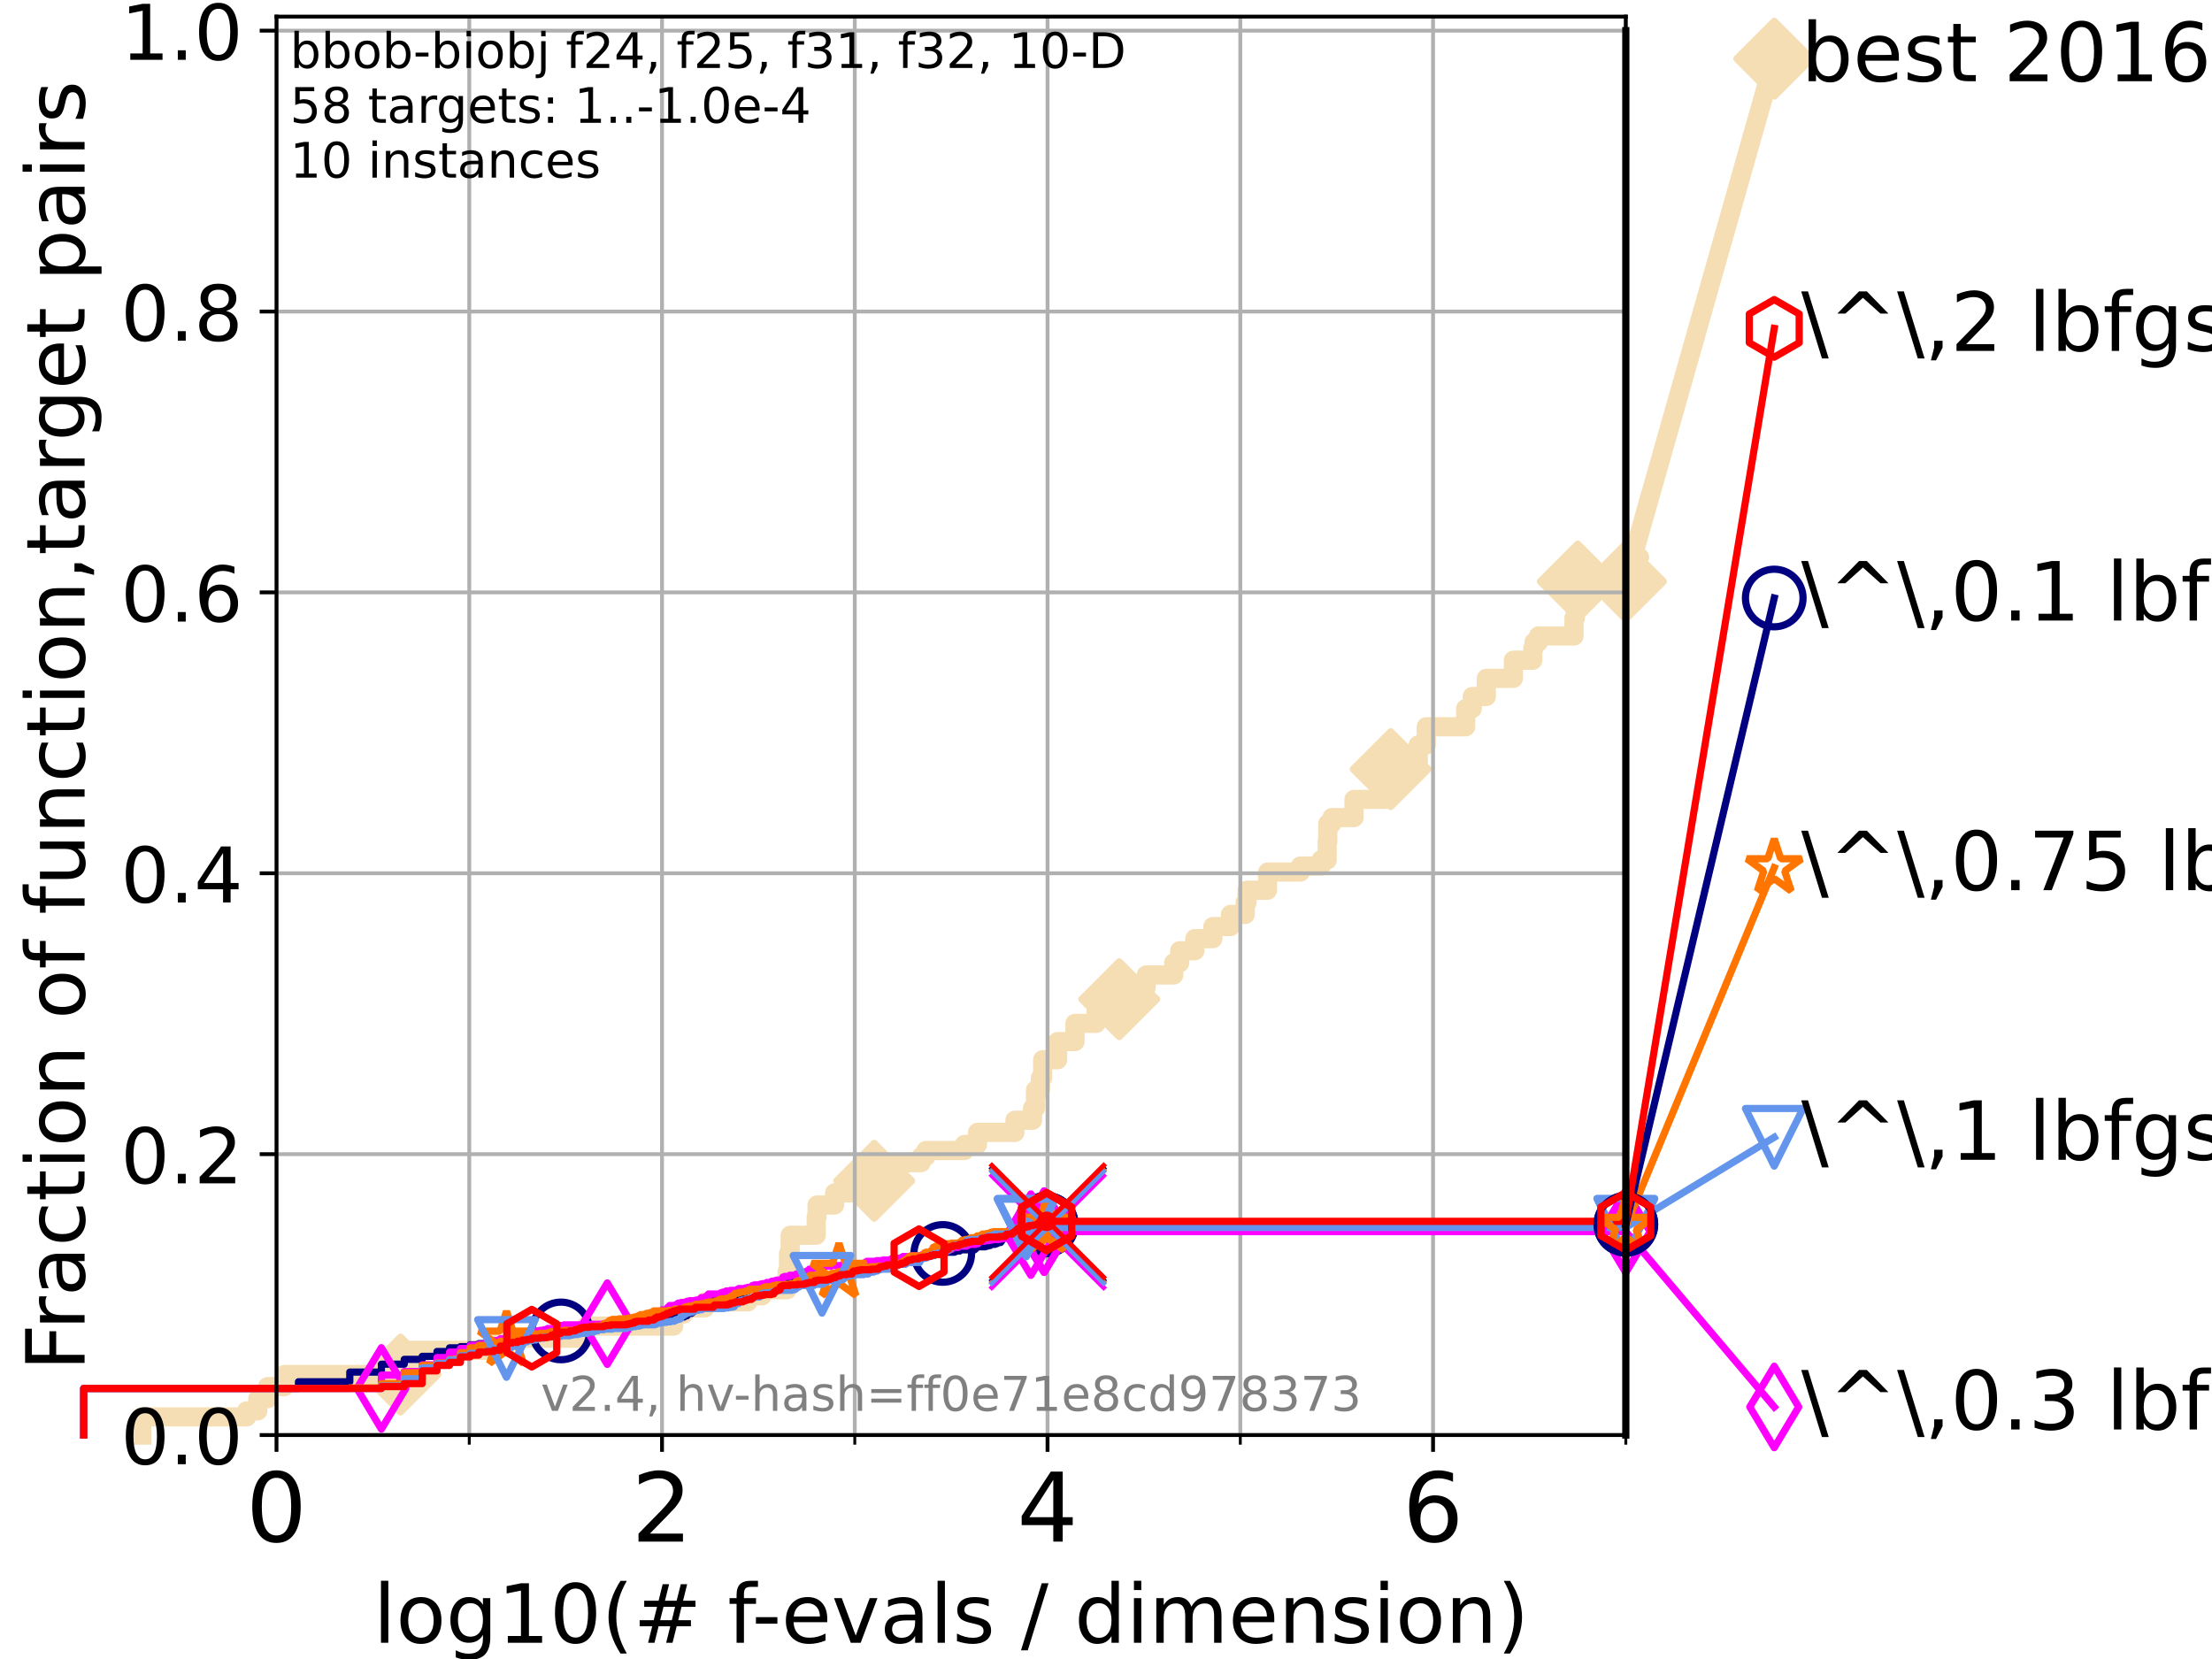 <?xml version="1.0" encoding="utf-8" standalone="no"?>
<!DOCTYPE svg PUBLIC "-//W3C//DTD SVG 1.1//EN"
  "http://www.w3.org/Graphics/SVG/1.1/DTD/svg11.dtd">
<!-- Created with matplotlib (https://matplotlib.org/) -->
<svg height="345.6pt" version="1.1" viewBox="0 0 460.8 345.6" width="460.8pt" xmlns="http://www.w3.org/2000/svg" xmlns:xlink="http://www.w3.org/1999/xlink">
 <defs>
  <style type="text/css">*{stroke-linecap:butt;stroke-linejoin:round;}</style>
 </defs>
 <g id="figure_1">
  <g id="patch_1">
   <path d="M 0 345.6 
L 460.8 345.6 
L 460.8 0 
L 0 0 
z
" style="fill:#ffffff;"/>
  </g>
  <g id="axes_1">
   <g id="patch_2">
    <path d="M 57.6 298.944 
L 338.688 298.944 
L 338.688 3.456 
L 57.6 3.456 
z
" style="fill:#ffffff;"/>
   </g>
   <g id="line2d_1">
    <path d="M 29.533 298.944 
L 29.533 295.161 
L 51.38 295.161 
L 51.38 293.9 
L 53.709 293.9 
L 53.709 291.378 
L 55.763 291.378 
L 55.763 288.856 
L 59.262 288.856 
L 59.262 286.334 
L 83.438 286.334 
L 83.438 283.811 
L 85.667 283.811 
L 85.667 281.289 
L 102.729 281.289 
L 102.729 278.767 
L 122.018 278.767 
L 122.018 276.245 
L 140.333 276.245 
L 140.333 273.723 
L 142.459 273.723 
L 142.459 272.462 
L 146.854 272.462 
L 146.854 271.201 
L 155.792 271.201 
L 155.792 269.94 
L 158.764 269.94 
L 158.764 268.679 
L 163.97 268.679 
L 163.97 264.896 
L 164.272 264.896 
L 164.272 261.113 
L 164.607 261.113 
L 164.607 257.33 
L 170.031 257.33 
L 170.031 253.546 
L 170.207 253.546 
L 170.207 251.024 
L 173.86 251.024 
L 173.86 248.502 
L 182.122 248.502 
L 182.122 245.98 
L 182.624 245.98 
L 182.624 243.458 
L 182.921 243.458 
L 182.921 242.197 
L 191.89 242.197 
L 191.89 240.936 
L 192.877 240.936 
L 192.877 239.675 
L 200.911 239.675 
L 200.911 238.414 
L 203.636 238.414 
L 203.636 235.892 
L 211.43 235.892 
L 211.43 233.37 
L 215.095 233.37 
L 215.095 230.848 
L 215.715 230.848 
L 215.715 227.064 
L 216.74 227.064 
L 216.74 224.542 
L 217.203 224.542 
L 217.203 220.759 
L 220.321 220.759 
L 220.321 216.976 
L 223.941 216.976 
L 223.941 213.193 
L 228.342 213.193 
L 228.342 210.671 
L 229.806 210.671 
L 229.806 208.149 
L 233.159 208.149 
L 233.159 205.627 
L 238.783 205.627 
L 238.783 203.105 
L 244.506 203.105 
L 244.506 200.583 
L 245.753 200.583 
L 245.753 198.06 
L 248.905 198.06 
L 248.905 195.538 
L 252.663 195.538 
L 252.663 193.016 
L 256.325 193.016 
L 256.325 190.494 
L 259.404 190.494 
L 259.404 187.972 
L 259.795 187.972 
L 259.795 185.45 
L 264.041 185.45 
L 264.079 181.667 
L 270.897 181.667 
L 270.897 180.406 
L 275.199 180.406 
L 275.199 179.145 
L 276.476 179.145 
L 276.476 175.362 
L 276.599 175.362 
L 276.599 171.578 
L 277.464 171.578 
L 277.464 170.317 
L 282.06 170.317 
L 282.06 166.534 
L 288.393 166.534 
L 288.393 165.273 
L 289.704 165.273 
L 289.709 160.229 
L 291.242 160.229 
L 291.242 158.968 
L 295.449 158.968 
L 295.449 155.185 
L 297.114 155.185 
L 297.114 151.402 
L 305.32 151.402 
L 305.32 147.619 
L 306.692 147.619 
L 306.692 145.097 
L 309.621 145.097 
L 309.626 141.313 
L 315.265 141.313 
L 315.265 137.53 
L 319.313 137.53 
L 319.313 135.008 
L 319.576 135.008 
L 319.576 133.747 
L 320.494 133.747 
L 320.494 132.486 
L 327.888 132.486 
L 327.888 128.703 
L 328.175 128.703 
L 328.175 124.92 
L 328.547 124.92 
L 328.547 123.659 
L 328.672 123.659 
L 328.672 121.137 
L 338.688 121.137 
L 338.688 121.137 
" style="fill:none;stroke:#f5deb3;stroke-linecap:square;stroke-width:4;"/>
   </g>
   <g id="line2d_2">
    <defs>
     <path d="M 0 7.778 
L 7.778 0 
L 0 -7.778 
L -7.778 0 
z
" id="m39854426dc" style="stroke:#f5deb3;stroke-linejoin:miter;stroke-width:1.5;"/>
    </defs>
    <g>
     <use style="fill:#f5deb3;stroke:#f5deb3;stroke-linejoin:miter;stroke-width:1.5;" x="83.438" xlink:href="#m39854426dc" y="286.334"/>
     <use style="fill:#f5deb3;stroke:#f5deb3;stroke-linejoin:miter;stroke-width:1.5;" x="182.122" xlink:href="#m39854426dc" y="245.98"/>
     <use style="fill:#f5deb3;stroke:#f5deb3;stroke-linejoin:miter;stroke-width:1.5;" x="233.159" xlink:href="#m39854426dc" y="208.149"/>
     <use style="fill:#f5deb3;stroke:#f5deb3;stroke-linejoin:miter;stroke-width:1.5;" x="289.709" xlink:href="#m39854426dc" y="160.229"/>
     <use style="fill:#f5deb3;stroke:#f5deb3;stroke-linejoin:miter;stroke-width:1.5;" x="328.672" xlink:href="#m39854426dc" y="121.137"/>
     <use style="fill:#f5deb3;stroke:#f5deb3;stroke-linejoin:miter;stroke-width:1.5;" x="338.688" xlink:href="#m39854426dc" y="121.137"/>
    </g>
   </g>
   <g id="line2d_3">
    <path style="fill:none;stroke:#f5deb3;stroke-linecap:square;stroke-width:4;"/>
    <g/>
   </g>
   <g id="line2d_4">
    <path d="M 338.688 121.137 
L 369.608 12.233 
" style="fill:none;stroke:#f5deb3;stroke-linecap:square;stroke-width:4;"/>
    <g>
     <use style="fill:#f5deb3;stroke:#f5deb3;stroke-linejoin:miter;stroke-width:1.5;" x="338.688" xlink:href="#m39854426dc" y="121.137"/>
     <use style="fill:#f5deb3;stroke:#f5deb3;stroke-linejoin:miter;stroke-width:1.5;" x="369.608" xlink:href="#m39854426dc" y="12.233"/>
    </g>
   </g>
   <g id="matplotlib.axis_1">
    <g id="xtick_1">
     <g id="line2d_5">
      <path clip-path="url(#pd9dc888d67)" d="M 57.6 298.944 
L 57.6 3.456 
" style="fill:none;stroke:#b0b0b0;stroke-linecap:square;stroke-width:0.8;"/>
     </g>
     <g id="line2d_6">
      <defs>
       <path d="M 0 0 
L 0 3.5 
" id="ma9ac0e457c" style="stroke:#000000;stroke-width:0.8;"/>
      </defs>
      <g>
       <use style="stroke:#000000;stroke-width:0.8;" x="57.6" xlink:href="#ma9ac0e457c" y="298.944"/>
      </g>
     </g>
     <g id="text_1">
      <!-- 0 -->
      <g transform="translate(51.237 321.141)scale(0.2 -0.2)">
       <defs>
        <path d="M 31.781 66.406 
Q 24.172 66.406 20.328 58.906 
Q 16.5 51.422 16.5 36.375 
Q 16.5 21.391 20.328 13.891 
Q 24.172 6.391 31.781 6.391 
Q 39.453 6.391 43.281 13.891 
Q 47.125 21.391 47.125 36.375 
Q 47.125 51.422 43.281 58.906 
Q 39.453 66.406 31.781 66.406 
z
M 31.781 74.219 
Q 44.047 74.219 50.516 64.516 
Q 56.984 54.828 56.984 36.375 
Q 56.984 17.969 50.516 8.266 
Q 44.047 -1.422 31.781 -1.422 
Q 19.531 -1.422 13.062 8.266 
Q 6.594 17.969 6.594 36.375 
Q 6.594 54.828 13.062 64.516 
Q 19.531 74.219 31.781 74.219 
z
" id="DejaVuSans-48"/>
       </defs>
       <use xlink:href="#DejaVuSans-48"/>
      </g>
     </g>
    </g>
    <g id="xtick_2">
     <g id="line2d_7">
      <path clip-path="url(#pd9dc888d67)" d="M 137.911 298.944 
L 137.911 3.456 
" style="fill:none;stroke:#b0b0b0;stroke-linecap:square;stroke-width:0.8;"/>
     </g>
     <g id="line2d_8">
      <g>
       <use style="stroke:#000000;stroke-width:0.8;" x="137.911" xlink:href="#ma9ac0e457c" y="298.944"/>
      </g>
     </g>
     <g id="text_2">
      <!-- 2 -->
      <g transform="translate(131.548 321.141)scale(0.2 -0.2)">
       <defs>
        <path d="M 19.188 8.297 
L 53.609 8.297 
L 53.609 0 
L 7.328 0 
L 7.328 8.297 
Q 12.938 14.109 22.625 23.891 
Q 32.328 33.688 34.812 36.531 
Q 39.547 41.844 41.422 45.531 
Q 43.312 49.219 43.312 52.781 
Q 43.312 58.594 39.234 62.25 
Q 35.156 65.922 28.609 65.922 
Q 23.969 65.922 18.812 64.312 
Q 13.672 62.703 7.812 59.422 
L 7.812 69.391 
Q 13.766 71.781 18.938 73 
Q 24.125 74.219 28.422 74.219 
Q 39.75 74.219 46.484 68.547 
Q 53.219 62.891 53.219 53.422 
Q 53.219 48.922 51.531 44.891 
Q 49.859 40.875 45.406 35.406 
Q 44.188 33.984 37.641 27.219 
Q 31.109 20.453 19.188 8.297 
z
" id="DejaVuSans-50"/>
       </defs>
       <use xlink:href="#DejaVuSans-50"/>
      </g>
     </g>
    </g>
    <g id="xtick_3">
     <g id="line2d_9">
      <path clip-path="url(#pd9dc888d67)" d="M 218.222 298.944 
L 218.222 3.456 
" style="fill:none;stroke:#b0b0b0;stroke-linecap:square;stroke-width:0.8;"/>
     </g>
     <g id="line2d_10">
      <g>
       <use style="stroke:#000000;stroke-width:0.8;" x="218.222" xlink:href="#ma9ac0e457c" y="298.944"/>
      </g>
     </g>
     <g id="text_3">
      <!-- 4 -->
      <g transform="translate(211.859 321.141)scale(0.2 -0.2)">
       <defs>
        <path d="M 37.797 64.312 
L 12.891 25.391 
L 37.797 25.391 
z
M 35.203 72.906 
L 47.609 72.906 
L 47.609 25.391 
L 58.016 25.391 
L 58.016 17.188 
L 47.609 17.188 
L 47.609 0 
L 37.797 0 
L 37.797 17.188 
L 4.891 17.188 
L 4.891 26.703 
z
" id="DejaVuSans-52"/>
       </defs>
       <use xlink:href="#DejaVuSans-52"/>
      </g>
     </g>
    </g>
    <g id="xtick_4">
     <g id="line2d_11">
      <path clip-path="url(#pd9dc888d67)" d="M 298.533 298.944 
L 298.533 3.456 
" style="fill:none;stroke:#b0b0b0;stroke-linecap:square;stroke-width:0.8;"/>
     </g>
     <g id="line2d_12">
      <g>
       <use style="stroke:#000000;stroke-width:0.8;" x="298.533" xlink:href="#ma9ac0e457c" y="298.944"/>
      </g>
     </g>
     <g id="text_4">
      <!-- 6 -->
      <g transform="translate(292.17 321.141)scale(0.2 -0.2)">
       <defs>
        <path d="M 33.016 40.375 
Q 26.375 40.375 22.484 35.828 
Q 18.609 31.297 18.609 23.391 
Q 18.609 15.531 22.484 10.953 
Q 26.375 6.391 33.016 6.391 
Q 39.656 6.391 43.531 10.953 
Q 47.406 15.531 47.406 23.391 
Q 47.406 31.297 43.531 35.828 
Q 39.656 40.375 33.016 40.375 
z
M 52.594 71.297 
L 52.594 62.312 
Q 48.875 64.062 45.094 64.984 
Q 41.312 65.922 37.594 65.922 
Q 27.828 65.922 22.672 59.328 
Q 17.531 52.734 16.797 39.406 
Q 19.672 43.656 24.016 45.922 
Q 28.375 48.188 33.594 48.188 
Q 44.578 48.188 50.953 41.516 
Q 57.328 34.859 57.328 23.391 
Q 57.328 12.156 50.688 5.359 
Q 44.047 -1.422 33.016 -1.422 
Q 20.359 -1.422 13.672 8.266 
Q 6.984 17.969 6.984 36.375 
Q 6.984 53.656 15.188 63.938 
Q 23.391 74.219 37.203 74.219 
Q 40.922 74.219 44.703 73.484 
Q 48.484 72.75 52.594 71.297 
z
" id="DejaVuSans-54"/>
       </defs>
       <use xlink:href="#DejaVuSans-54"/>
      </g>
     </g>
    </g>
    <g id="xtick_5">
     <g id="line2d_13">
      <path clip-path="url(#pd9dc888d67)" d="M 97.755 298.944 
L 97.755 3.456 
" style="fill:none;stroke:#b0b0b0;stroke-linecap:square;stroke-width:0.8;"/>
     </g>
     <g id="line2d_14">
      <defs>
       <path d="M 0 0 
L 0 2 
" id="m2949b546fa" style="stroke:#000000;stroke-width:0.6;"/>
      </defs>
      <g>
       <use style="stroke:#000000;stroke-width:0.6;" x="97.755" xlink:href="#m2949b546fa" y="298.944"/>
      </g>
     </g>
    </g>
    <g id="xtick_6">
     <g id="line2d_15">
      <path clip-path="url(#pd9dc888d67)" d="M 178.066 298.944 
L 178.066 3.456 
" style="fill:none;stroke:#b0b0b0;stroke-linecap:square;stroke-width:0.8;"/>
     </g>
     <g id="line2d_16">
      <g>
       <use style="stroke:#000000;stroke-width:0.6;" x="178.066" xlink:href="#m2949b546fa" y="298.944"/>
      </g>
     </g>
    </g>
    <g id="xtick_7">
     <g id="line2d_17">
      <path clip-path="url(#pd9dc888d67)" d="M 258.377 298.944 
L 258.377 3.456 
" style="fill:none;stroke:#b0b0b0;stroke-linecap:square;stroke-width:0.8;"/>
     </g>
     <g id="line2d_18">
      <g>
       <use style="stroke:#000000;stroke-width:0.6;" x="258.377" xlink:href="#m2949b546fa" y="298.944"/>
      </g>
     </g>
    </g>
    <g id="xtick_8">
     <g id="line2d_19">
      <path clip-path="url(#pd9dc888d67)" d="M 338.688 298.944 
L 338.688 3.456 
" style="fill:none;stroke:#b0b0b0;stroke-linecap:square;stroke-width:0.8;"/>
     </g>
     <g id="line2d_20">
      <g>
       <use style="stroke:#000000;stroke-width:0.6;" x="338.688" xlink:href="#m2949b546fa" y="298.944"/>
      </g>
     </g>
    </g>
    <g id="text_5">
     <!-- log10(# f-evals / dimension) -->
     <g transform="translate(77.764 342.218)scale(0.17 -0.17)">
      <defs>
       <path d="M 9.422 75.984 
L 18.406 75.984 
L 18.406 0 
L 9.422 0 
z
" id="DejaVuSans-108"/>
       <path d="M 30.609 48.391 
Q 23.391 48.391 19.188 42.75 
Q 14.984 37.109 14.984 27.297 
Q 14.984 17.484 19.156 11.844 
Q 23.344 6.203 30.609 6.203 
Q 37.797 6.203 41.984 11.859 
Q 46.188 17.531 46.188 27.297 
Q 46.188 37.016 41.984 42.703 
Q 37.797 48.391 30.609 48.391 
z
M 30.609 56 
Q 42.328 56 49.016 48.375 
Q 55.719 40.766 55.719 27.297 
Q 55.719 13.875 49.016 6.219 
Q 42.328 -1.422 30.609 -1.422 
Q 18.844 -1.422 12.172 6.219 
Q 5.516 13.875 5.516 27.297 
Q 5.516 40.766 12.172 48.375 
Q 18.844 56 30.609 56 
z
" id="DejaVuSans-111"/>
       <path d="M 45.406 27.984 
Q 45.406 37.75 41.375 43.109 
Q 37.359 48.484 30.078 48.484 
Q 22.859 48.484 18.828 43.109 
Q 14.797 37.75 14.797 27.984 
Q 14.797 18.266 18.828 12.891 
Q 22.859 7.516 30.078 7.516 
Q 37.359 7.516 41.375 12.891 
Q 45.406 18.266 45.406 27.984 
z
M 54.391 6.781 
Q 54.391 -7.172 48.188 -13.984 
Q 42 -20.797 29.203 -20.797 
Q 24.469 -20.797 20.266 -20.094 
Q 16.062 -19.391 12.109 -17.922 
L 12.109 -9.188 
Q 16.062 -11.328 19.922 -12.344 
Q 23.781 -13.375 27.781 -13.375 
Q 36.625 -13.375 41.016 -8.766 
Q 45.406 -4.156 45.406 5.172 
L 45.406 9.625 
Q 42.625 4.781 38.281 2.391 
Q 33.938 0 27.875 0 
Q 17.828 0 11.672 7.656 
Q 5.516 15.328 5.516 27.984 
Q 5.516 40.672 11.672 48.328 
Q 17.828 56 27.875 56 
Q 33.938 56 38.281 53.609 
Q 42.625 51.219 45.406 46.391 
L 45.406 54.688 
L 54.391 54.688 
z
" id="DejaVuSans-103"/>
       <path d="M 12.406 8.297 
L 28.516 8.297 
L 28.516 63.922 
L 10.984 60.406 
L 10.984 69.391 
L 28.422 72.906 
L 38.281 72.906 
L 38.281 8.297 
L 54.391 8.297 
L 54.391 0 
L 12.406 0 
z
" id="DejaVuSans-49"/>
       <path d="M 31 75.875 
Q 24.469 64.656 21.281 53.656 
Q 18.109 42.672 18.109 31.391 
Q 18.109 20.125 21.312 9.062 
Q 24.516 -2 31 -13.188 
L 23.188 -13.188 
Q 15.875 -1.703 12.234 9.375 
Q 8.594 20.453 8.594 31.391 
Q 8.594 42.281 12.203 53.312 
Q 15.828 64.359 23.188 75.875 
z
" id="DejaVuSans-40"/>
       <path d="M 51.125 44 
L 36.922 44 
L 32.812 27.688 
L 47.125 27.688 
z
M 43.797 71.781 
L 38.719 51.516 
L 52.984 51.516 
L 58.109 71.781 
L 65.922 71.781 
L 60.891 51.516 
L 76.125 51.516 
L 76.125 44 
L 58.984 44 
L 54.984 27.688 
L 70.516 27.688 
L 70.516 20.219 
L 53.078 20.219 
L 48 0 
L 40.188 0 
L 45.219 20.219 
L 30.906 20.219 
L 25.875 0 
L 18.016 0 
L 23.094 20.219 
L 7.719 20.219 
L 7.719 27.688 
L 24.906 27.688 
L 29 44 
L 13.281 44 
L 13.281 51.516 
L 30.906 51.516 
L 35.891 71.781 
z
" id="DejaVuSans-35"/>
       <path id="DejaVuSans-32"/>
       <path d="M 37.109 75.984 
L 37.109 68.5 
L 28.516 68.5 
Q 23.688 68.5 21.797 66.547 
Q 19.922 64.594 19.922 59.516 
L 19.922 54.688 
L 34.719 54.688 
L 34.719 47.703 
L 19.922 47.703 
L 19.922 0 
L 10.891 0 
L 10.891 47.703 
L 2.297 47.703 
L 2.297 54.688 
L 10.891 54.688 
L 10.891 58.5 
Q 10.891 67.625 15.141 71.797 
Q 19.391 75.984 28.609 75.984 
z
" id="DejaVuSans-102"/>
       <path d="M 4.891 31.391 
L 31.203 31.391 
L 31.203 23.391 
L 4.891 23.391 
z
" id="DejaVuSans-45"/>
       <path d="M 56.203 29.594 
L 56.203 25.203 
L 14.891 25.203 
Q 15.484 15.922 20.484 11.062 
Q 25.484 6.203 34.422 6.203 
Q 39.594 6.203 44.453 7.469 
Q 49.312 8.734 54.109 11.281 
L 54.109 2.781 
Q 49.266 0.734 44.188 -0.344 
Q 39.109 -1.422 33.891 -1.422 
Q 20.797 -1.422 13.156 6.188 
Q 5.516 13.812 5.516 26.812 
Q 5.516 40.234 12.766 48.109 
Q 20.016 56 32.328 56 
Q 43.359 56 49.781 48.891 
Q 56.203 41.797 56.203 29.594 
z
M 47.219 32.234 
Q 47.125 39.594 43.094 43.984 
Q 39.062 48.391 32.422 48.391 
Q 24.906 48.391 20.391 44.141 
Q 15.875 39.891 15.188 32.172 
z
" id="DejaVuSans-101"/>
       <path d="M 2.984 54.688 
L 12.5 54.688 
L 29.594 8.797 
L 46.688 54.688 
L 56.203 54.688 
L 35.688 0 
L 23.484 0 
z
" id="DejaVuSans-118"/>
       <path d="M 34.281 27.484 
Q 23.391 27.484 19.188 25 
Q 14.984 22.516 14.984 16.5 
Q 14.984 11.719 18.141 8.906 
Q 21.297 6.109 26.703 6.109 
Q 34.188 6.109 38.703 11.406 
Q 43.219 16.703 43.219 25.484 
L 43.219 27.484 
z
M 52.203 31.203 
L 52.203 0 
L 43.219 0 
L 43.219 8.297 
Q 40.141 3.328 35.547 0.953 
Q 30.953 -1.422 24.312 -1.422 
Q 15.922 -1.422 10.953 3.297 
Q 6 8.016 6 15.922 
Q 6 25.141 12.172 29.828 
Q 18.359 34.516 30.609 34.516 
L 43.219 34.516 
L 43.219 35.406 
Q 43.219 41.609 39.141 45 
Q 35.062 48.391 27.688 48.391 
Q 23 48.391 18.547 47.266 
Q 14.109 46.141 10.016 43.891 
L 10.016 52.203 
Q 14.938 54.109 19.578 55.047 
Q 24.219 56 28.609 56 
Q 40.484 56 46.344 49.844 
Q 52.203 43.703 52.203 31.203 
z
" id="DejaVuSans-97"/>
       <path d="M 44.281 53.078 
L 44.281 44.578 
Q 40.484 46.531 36.375 47.5 
Q 32.281 48.484 27.875 48.484 
Q 21.188 48.484 17.844 46.438 
Q 14.5 44.391 14.5 40.281 
Q 14.5 37.156 16.891 35.375 
Q 19.281 33.594 26.516 31.984 
L 29.594 31.297 
Q 39.156 29.25 43.188 25.516 
Q 47.219 21.781 47.219 15.094 
Q 47.219 7.469 41.188 3.016 
Q 35.156 -1.422 24.609 -1.422 
Q 20.219 -1.422 15.453 -0.562 
Q 10.688 0.297 5.422 2 
L 5.422 11.281 
Q 10.406 8.688 15.234 7.391 
Q 20.062 6.109 24.812 6.109 
Q 31.156 6.109 34.562 8.281 
Q 37.984 10.453 37.984 14.406 
Q 37.984 18.062 35.516 20.016 
Q 33.062 21.969 24.703 23.781 
L 21.578 24.516 
Q 13.234 26.266 9.516 29.906 
Q 5.812 33.547 5.812 39.891 
Q 5.812 47.609 11.281 51.797 
Q 16.75 56 26.812 56 
Q 31.781 56 36.172 55.266 
Q 40.578 54.547 44.281 53.078 
z
" id="DejaVuSans-115"/>
       <path d="M 25.391 72.906 
L 33.688 72.906 
L 8.297 -9.281 
L 0 -9.281 
z
" id="DejaVuSans-47"/>
       <path d="M 45.406 46.391 
L 45.406 75.984 
L 54.391 75.984 
L 54.391 0 
L 45.406 0 
L 45.406 8.203 
Q 42.578 3.328 38.25 0.953 
Q 33.938 -1.422 27.875 -1.422 
Q 17.969 -1.422 11.734 6.484 
Q 5.516 14.406 5.516 27.297 
Q 5.516 40.188 11.734 48.094 
Q 17.969 56 27.875 56 
Q 33.938 56 38.25 53.625 
Q 42.578 51.266 45.406 46.391 
z
M 14.797 27.297 
Q 14.797 17.391 18.875 11.75 
Q 22.953 6.109 30.078 6.109 
Q 37.203 6.109 41.297 11.75 
Q 45.406 17.391 45.406 27.297 
Q 45.406 37.203 41.297 42.844 
Q 37.203 48.484 30.078 48.484 
Q 22.953 48.484 18.875 42.844 
Q 14.797 37.203 14.797 27.297 
z
" id="DejaVuSans-100"/>
       <path d="M 9.422 54.688 
L 18.406 54.688 
L 18.406 0 
L 9.422 0 
z
M 9.422 75.984 
L 18.406 75.984 
L 18.406 64.594 
L 9.422 64.594 
z
" id="DejaVuSans-105"/>
       <path d="M 52 44.188 
Q 55.375 50.25 60.062 53.125 
Q 64.75 56 71.094 56 
Q 79.641 56 84.281 50.016 
Q 88.922 44.047 88.922 33.016 
L 88.922 0 
L 79.891 0 
L 79.891 32.719 
Q 79.891 40.578 77.094 44.375 
Q 74.312 48.188 68.609 48.188 
Q 61.625 48.188 57.562 43.547 
Q 53.516 38.922 53.516 30.906 
L 53.516 0 
L 44.484 0 
L 44.484 32.719 
Q 44.484 40.625 41.703 44.406 
Q 38.922 48.188 33.109 48.188 
Q 26.219 48.188 22.156 43.531 
Q 18.109 38.875 18.109 30.906 
L 18.109 0 
L 9.078 0 
L 9.078 54.688 
L 18.109 54.688 
L 18.109 46.188 
Q 21.188 51.219 25.484 53.609 
Q 29.781 56 35.688 56 
Q 41.656 56 45.828 52.969 
Q 50 49.953 52 44.188 
z
" id="DejaVuSans-109"/>
       <path d="M 54.891 33.016 
L 54.891 0 
L 45.906 0 
L 45.906 32.719 
Q 45.906 40.484 42.875 44.328 
Q 39.844 48.188 33.797 48.188 
Q 26.516 48.188 22.312 43.547 
Q 18.109 38.922 18.109 30.906 
L 18.109 0 
L 9.078 0 
L 9.078 54.688 
L 18.109 54.688 
L 18.109 46.188 
Q 21.344 51.125 25.703 53.562 
Q 30.078 56 35.797 56 
Q 45.219 56 50.047 50.172 
Q 54.891 44.344 54.891 33.016 
z
" id="DejaVuSans-110"/>
       <path d="M 8.016 75.875 
L 15.828 75.875 
Q 23.141 64.359 26.781 53.312 
Q 30.422 42.281 30.422 31.391 
Q 30.422 20.453 26.781 9.375 
Q 23.141 -1.703 15.828 -13.188 
L 8.016 -13.188 
Q 14.5 -2 17.703 9.062 
Q 20.906 20.125 20.906 31.391 
Q 20.906 42.672 17.703 53.656 
Q 14.5 64.656 8.016 75.875 
z
" id="DejaVuSans-41"/>
      </defs>
      <use xlink:href="#DejaVuSans-108"/>
      <use x="27.783" xlink:href="#DejaVuSans-111"/>
      <use x="88.965" xlink:href="#DejaVuSans-103"/>
      <use x="152.441" xlink:href="#DejaVuSans-49"/>
      <use x="216.064" xlink:href="#DejaVuSans-48"/>
      <use x="279.688" xlink:href="#DejaVuSans-40"/>
      <use x="318.701" xlink:href="#DejaVuSans-35"/>
      <use x="402.49" xlink:href="#DejaVuSans-32"/>
      <use x="434.277" xlink:href="#DejaVuSans-102"/>
      <use x="463.982" xlink:href="#DejaVuSans-45"/>
      <use x="500.066" xlink:href="#DejaVuSans-101"/>
      <use x="561.59" xlink:href="#DejaVuSans-118"/>
      <use x="620.77" xlink:href="#DejaVuSans-97"/>
      <use x="682.049" xlink:href="#DejaVuSans-108"/>
      <use x="709.832" xlink:href="#DejaVuSans-115"/>
      <use x="761.932" xlink:href="#DejaVuSans-32"/>
      <use x="793.719" xlink:href="#DejaVuSans-47"/>
      <use x="827.41" xlink:href="#DejaVuSans-32"/>
      <use x="859.197" xlink:href="#DejaVuSans-100"/>
      <use x="922.674" xlink:href="#DejaVuSans-105"/>
      <use x="950.457" xlink:href="#DejaVuSans-109"/>
      <use x="1047.869" xlink:href="#DejaVuSans-101"/>
      <use x="1109.393" xlink:href="#DejaVuSans-110"/>
      <use x="1172.771" xlink:href="#DejaVuSans-115"/>
      <use x="1224.871" xlink:href="#DejaVuSans-105"/>
      <use x="1252.654" xlink:href="#DejaVuSans-111"/>
      <use x="1313.836" xlink:href="#DejaVuSans-110"/>
      <use x="1377.215" xlink:href="#DejaVuSans-41"/>
     </g>
    </g>
   </g>
   <g id="matplotlib.axis_2">
    <g id="ytick_1">
     <g id="line2d_21">
      <path clip-path="url(#pd9dc888d67)" d="M 57.6 298.944 
L 338.688 298.944 
" style="fill:none;stroke:#b0b0b0;stroke-linecap:square;stroke-width:0.8;"/>
     </g>
     <g id="line2d_22">
      <defs>
       <path d="M 0 0 
L -3.5 0 
" id="ma29d37d3eb" style="stroke:#000000;stroke-width:0.8;"/>
      </defs>
      <g>
       <use style="stroke:#000000;stroke-width:0.8;" x="57.6" xlink:href="#ma29d37d3eb" y="298.944"/>
      </g>
     </g>
     <g id="text_6">
      <!-- 0.0 -->
      <g transform="translate(25.155 305.023)scale(0.16 -0.16)">
       <defs>
        <path d="M 10.688 12.406 
L 21 12.406 
L 21 0 
L 10.688 0 
z
" id="DejaVuSans-46"/>
       </defs>
       <use xlink:href="#DejaVuSans-48"/>
       <use x="63.623" xlink:href="#DejaVuSans-46"/>
       <use x="95.41" xlink:href="#DejaVuSans-48"/>
      </g>
     </g>
    </g>
    <g id="ytick_2">
     <g id="line2d_23">
      <path clip-path="url(#pd9dc888d67)" d="M 57.6 240.432 
L 338.688 240.432 
" style="fill:none;stroke:#b0b0b0;stroke-linecap:square;stroke-width:0.8;"/>
     </g>
     <g id="line2d_24">
      <g>
       <use style="stroke:#000000;stroke-width:0.8;" x="57.6" xlink:href="#ma29d37d3eb" y="240.432"/>
      </g>
     </g>
     <g id="text_7">
      <!-- 0.2 -->
      <g transform="translate(25.155 246.51)scale(0.16 -0.16)">
       <use xlink:href="#DejaVuSans-48"/>
       <use x="63.623" xlink:href="#DejaVuSans-46"/>
       <use x="95.41" xlink:href="#DejaVuSans-50"/>
      </g>
     </g>
    </g>
    <g id="ytick_3">
     <g id="line2d_25">
      <path clip-path="url(#pd9dc888d67)" d="M 57.6 181.919 
L 338.688 181.919 
" style="fill:none;stroke:#b0b0b0;stroke-linecap:square;stroke-width:0.8;"/>
     </g>
     <g id="line2d_26">
      <g>
       <use style="stroke:#000000;stroke-width:0.8;" x="57.6" xlink:href="#ma29d37d3eb" y="181.919"/>
      </g>
     </g>
     <g id="text_8">
      <!-- 0.4 -->
      <g transform="translate(25.155 187.998)scale(0.16 -0.16)">
       <use xlink:href="#DejaVuSans-48"/>
       <use x="63.623" xlink:href="#DejaVuSans-46"/>
       <use x="95.41" xlink:href="#DejaVuSans-52"/>
      </g>
     </g>
    </g>
    <g id="ytick_4">
     <g id="line2d_27">
      <path clip-path="url(#pd9dc888d67)" d="M 57.6 123.407 
L 338.688 123.407 
" style="fill:none;stroke:#b0b0b0;stroke-linecap:square;stroke-width:0.8;"/>
     </g>
     <g id="line2d_28">
      <g>
       <use style="stroke:#000000;stroke-width:0.8;" x="57.6" xlink:href="#ma29d37d3eb" y="123.407"/>
      </g>
     </g>
     <g id="text_9">
      <!-- 0.6 -->
      <g transform="translate(25.155 129.485)scale(0.16 -0.16)">
       <use xlink:href="#DejaVuSans-48"/>
       <use x="63.623" xlink:href="#DejaVuSans-46"/>
       <use x="95.41" xlink:href="#DejaVuSans-54"/>
      </g>
     </g>
    </g>
    <g id="ytick_5">
     <g id="line2d_29">
      <path clip-path="url(#pd9dc888d67)" d="M 57.6 64.894 
L 338.688 64.894 
" style="fill:none;stroke:#b0b0b0;stroke-linecap:square;stroke-width:0.8;"/>
     </g>
     <g id="line2d_30">
      <g>
       <use style="stroke:#000000;stroke-width:0.8;" x="57.6" xlink:href="#ma29d37d3eb" y="64.894"/>
      </g>
     </g>
     <g id="text_10">
      <!-- 0.8 -->
      <g transform="translate(25.155 70.973)scale(0.16 -0.16)">
       <defs>
        <path d="M 31.781 34.625 
Q 24.75 34.625 20.719 30.859 
Q 16.703 27.094 16.703 20.516 
Q 16.703 13.922 20.719 10.156 
Q 24.75 6.391 31.781 6.391 
Q 38.812 6.391 42.859 10.172 
Q 46.922 13.969 46.922 20.516 
Q 46.922 27.094 42.891 30.859 
Q 38.875 34.625 31.781 34.625 
z
M 21.922 38.812 
Q 15.578 40.375 12.031 44.719 
Q 8.5 49.078 8.5 55.328 
Q 8.5 64.062 14.719 69.141 
Q 20.953 74.219 31.781 74.219 
Q 42.672 74.219 48.875 69.141 
Q 55.078 64.062 55.078 55.328 
Q 55.078 49.078 51.531 44.719 
Q 48 40.375 41.703 38.812 
Q 48.828 37.156 52.797 32.312 
Q 56.781 27.484 56.781 20.516 
Q 56.781 9.906 50.312 4.234 
Q 43.844 -1.422 31.781 -1.422 
Q 19.734 -1.422 13.25 4.234 
Q 6.781 9.906 6.781 20.516 
Q 6.781 27.484 10.781 32.312 
Q 14.797 37.156 21.922 38.812 
z
M 18.312 54.391 
Q 18.312 48.734 21.844 45.562 
Q 25.391 42.391 31.781 42.391 
Q 38.141 42.391 41.719 45.562 
Q 45.312 48.734 45.312 54.391 
Q 45.312 60.062 41.719 63.234 
Q 38.141 66.406 31.781 66.406 
Q 25.391 66.406 21.844 63.234 
Q 18.312 60.062 18.312 54.391 
z
" id="DejaVuSans-56"/>
       </defs>
       <use xlink:href="#DejaVuSans-48"/>
       <use x="63.623" xlink:href="#DejaVuSans-46"/>
       <use x="95.41" xlink:href="#DejaVuSans-56"/>
      </g>
     </g>
    </g>
    <g id="ytick_6">
     <g id="line2d_31">
      <path clip-path="url(#pd9dc888d67)" d="M 57.6 6.382 
L 338.688 6.382 
" style="fill:none;stroke:#b0b0b0;stroke-linecap:square;stroke-width:0.8;"/>
     </g>
     <g id="line2d_32">
      <g>
       <use style="stroke:#000000;stroke-width:0.8;" x="57.6" xlink:href="#ma29d37d3eb" y="6.382"/>
      </g>
     </g>
     <g id="text_11">
      <!-- 1.0 -->
      <g transform="translate(25.155 12.46)scale(0.16 -0.16)">
       <use xlink:href="#DejaVuSans-49"/>
       <use x="63.623" xlink:href="#DejaVuSans-46"/>
       <use x="95.41" xlink:href="#DejaVuSans-48"/>
      </g>
     </g>
    </g>
    <g id="text_12">
     <!-- Fraction of function,target pairs -->
     <g transform="translate(17.62 285.585)rotate(-90)scale(0.17 -0.17)">
      <defs>
       <path d="M 9.812 72.906 
L 51.703 72.906 
L 51.703 64.594 
L 19.672 64.594 
L 19.672 43.109 
L 48.578 43.109 
L 48.578 34.812 
L 19.672 34.812 
L 19.672 0 
L 9.812 0 
z
" id="DejaVuSans-70"/>
       <path d="M 41.109 46.297 
Q 39.594 47.172 37.812 47.578 
Q 36.031 48 33.891 48 
Q 26.266 48 22.188 43.047 
Q 18.109 38.094 18.109 28.812 
L 18.109 0 
L 9.078 0 
L 9.078 54.688 
L 18.109 54.688 
L 18.109 46.188 
Q 20.953 51.172 25.484 53.578 
Q 30.031 56 36.531 56 
Q 37.453 56 38.578 55.875 
Q 39.703 55.766 41.062 55.516 
z
" id="DejaVuSans-114"/>
       <path d="M 48.781 52.594 
L 48.781 44.188 
Q 44.969 46.297 41.141 47.344 
Q 37.312 48.391 33.406 48.391 
Q 24.656 48.391 19.812 42.844 
Q 14.984 37.312 14.984 27.297 
Q 14.984 17.281 19.812 11.734 
Q 24.656 6.203 33.406 6.203 
Q 37.312 6.203 41.141 7.25 
Q 44.969 8.297 48.781 10.406 
L 48.781 2.094 
Q 45.016 0.344 40.984 -0.531 
Q 36.969 -1.422 32.422 -1.422 
Q 20.062 -1.422 12.781 6.344 
Q 5.516 14.109 5.516 27.297 
Q 5.516 40.672 12.859 48.328 
Q 20.219 56 33.016 56 
Q 37.156 56 41.109 55.141 
Q 45.062 54.297 48.781 52.594 
z
" id="DejaVuSans-99"/>
       <path d="M 18.312 70.219 
L 18.312 54.688 
L 36.812 54.688 
L 36.812 47.703 
L 18.312 47.703 
L 18.312 18.016 
Q 18.312 11.328 20.141 9.422 
Q 21.969 7.516 27.594 7.516 
L 36.812 7.516 
L 36.812 0 
L 27.594 0 
Q 17.188 0 13.234 3.875 
Q 9.281 7.766 9.281 18.016 
L 9.281 47.703 
L 2.688 47.703 
L 2.688 54.688 
L 9.281 54.688 
L 9.281 70.219 
z
" id="DejaVuSans-116"/>
       <path d="M 8.5 21.578 
L 8.5 54.688 
L 17.484 54.688 
L 17.484 21.922 
Q 17.484 14.156 20.5 10.266 
Q 23.531 6.391 29.594 6.391 
Q 36.859 6.391 41.078 11.031 
Q 45.312 15.672 45.312 23.688 
L 45.312 54.688 
L 54.297 54.688 
L 54.297 0 
L 45.312 0 
L 45.312 8.406 
Q 42.047 3.422 37.719 1 
Q 33.406 -1.422 27.688 -1.422 
Q 18.266 -1.422 13.375 4.438 
Q 8.5 10.297 8.5 21.578 
z
M 31.109 56 
z
" id="DejaVuSans-117"/>
       <path d="M 11.719 12.406 
L 22.016 12.406 
L 22.016 4 
L 14.016 -11.625 
L 7.719 -11.625 
L 11.719 4 
z
" id="DejaVuSans-44"/>
       <path d="M 18.109 8.203 
L 18.109 -20.797 
L 9.078 -20.797 
L 9.078 54.688 
L 18.109 54.688 
L 18.109 46.391 
Q 20.953 51.266 25.266 53.625 
Q 29.594 56 35.594 56 
Q 45.562 56 51.781 48.094 
Q 58.016 40.188 58.016 27.297 
Q 58.016 14.406 51.781 6.484 
Q 45.562 -1.422 35.594 -1.422 
Q 29.594 -1.422 25.266 0.953 
Q 20.953 3.328 18.109 8.203 
z
M 48.688 27.297 
Q 48.688 37.203 44.609 42.844 
Q 40.531 48.484 33.406 48.484 
Q 26.266 48.484 22.188 42.844 
Q 18.109 37.203 18.109 27.297 
Q 18.109 17.391 22.188 11.75 
Q 26.266 6.109 33.406 6.109 
Q 40.531 6.109 44.609 11.75 
Q 48.688 17.391 48.688 27.297 
z
" id="DejaVuSans-112"/>
      </defs>
      <use xlink:href="#DejaVuSans-70"/>
      <use x="50.27" xlink:href="#DejaVuSans-114"/>
      <use x="91.383" xlink:href="#DejaVuSans-97"/>
      <use x="152.662" xlink:href="#DejaVuSans-99"/>
      <use x="207.643" xlink:href="#DejaVuSans-116"/>
      <use x="246.852" xlink:href="#DejaVuSans-105"/>
      <use x="274.635" xlink:href="#DejaVuSans-111"/>
      <use x="335.816" xlink:href="#DejaVuSans-110"/>
      <use x="399.195" xlink:href="#DejaVuSans-32"/>
      <use x="430.982" xlink:href="#DejaVuSans-111"/>
      <use x="492.164" xlink:href="#DejaVuSans-102"/>
      <use x="527.369" xlink:href="#DejaVuSans-32"/>
      <use x="559.156" xlink:href="#DejaVuSans-102"/>
      <use x="594.361" xlink:href="#DejaVuSans-117"/>
      <use x="657.74" xlink:href="#DejaVuSans-110"/>
      <use x="721.119" xlink:href="#DejaVuSans-99"/>
      <use x="776.1" xlink:href="#DejaVuSans-116"/>
      <use x="815.309" xlink:href="#DejaVuSans-105"/>
      <use x="843.092" xlink:href="#DejaVuSans-111"/>
      <use x="904.273" xlink:href="#DejaVuSans-110"/>
      <use x="967.652" xlink:href="#DejaVuSans-44"/>
      <use x="999.439" xlink:href="#DejaVuSans-116"/>
      <use x="1038.648" xlink:href="#DejaVuSans-97"/>
      <use x="1099.928" xlink:href="#DejaVuSans-114"/>
      <use x="1139.291" xlink:href="#DejaVuSans-103"/>
      <use x="1202.768" xlink:href="#DejaVuSans-101"/>
      <use x="1264.291" xlink:href="#DejaVuSans-116"/>
      <use x="1303.5" xlink:href="#DejaVuSans-32"/>
      <use x="1335.287" xlink:href="#DejaVuSans-112"/>
      <use x="1398.764" xlink:href="#DejaVuSans-97"/>
      <use x="1460.043" xlink:href="#DejaVuSans-105"/>
      <use x="1487.826" xlink:href="#DejaVuSans-114"/>
      <use x="1528.939" xlink:href="#DejaVuSans-115"/>
     </g>
    </g>
   </g>
   <g id="line2d_33">
    <defs>
     <path d="M 0 1.5 
C 0.398 1.5 0.779 1.342 1.061 1.061 
C 1.342 0.779 1.5 0.398 1.5 0 
C 1.5 -0.398 1.342 -0.779 1.061 -1.061 
C 0.779 -1.342 0.398 -1.5 0 -1.5 
C -0.398 -1.5 -0.779 -1.342 -1.061 -1.061 
C -1.342 -0.779 -1.5 -0.398 -1.5 0 
C -1.5 0.398 -1.342 0.779 -1.061 1.061 
C -0.779 1.342 -0.398 1.5 0 1.5 
z
" id="md8a040c273" style="stroke:#f5deb3;"/>
    </defs>
    <g>
     <use style="fill:#f5deb3;stroke:#f5deb3;" x="341.503" xlink:href="#md8a040c273" y="116.093"/>
     <use style="fill:#f5deb3;stroke:#f5deb3;" x="341.503" xlink:href="#md8a040c273" y="116.093"/>
    </g>
   </g>
   <g id="line2d_34">
    <defs>
     <path d="M 0 1.5 
C 0.398 1.5 0.779 1.342 1.061 1.061 
C 1.342 0.779 1.5 0.398 1.5 0 
C 1.5 -0.398 1.342 -0.779 1.061 -1.061 
C 0.779 -1.342 0.398 -1.5 0 -1.5 
C -0.398 -1.5 -0.779 -1.342 -1.061 -1.061 
C -1.342 -0.779 -1.5 -0.398 -1.5 0 
C -1.5 0.398 -1.342 0.779 -1.061 1.061 
C -0.779 1.342 -0.398 1.5 0 1.5 
z
" id="m25860bf488" style="stroke:#000080;"/>
    </defs>
    <g>
     <use style="fill:#000080;stroke:#000080;" x="217.942" xlink:href="#m25860bf488" y="255.06"/>
     <use style="fill:#000080;stroke:#000080;" x="217.942" xlink:href="#m25860bf488" y="255.06"/>
    </g>
   </g>
   <g id="line2d_35">
    <path d="M 17.445 298.944 
L 17.445 289.234 
L 62.175 289.234 
L 62.175 287.847 
L 72.868 287.847 
L 72.868 285.829 
L 79.447 285.829 
L 79.447 284.19 
L 84.213 284.19 
L 84.213 283.181 
L 87.952 283.181 
L 87.952 282.55 
L 91.03 282.55 
L 91.03 281.542 
L 93.645 281.542 
L 93.645 280.785 
L 95.918 280.785 
L 95.918 280.533 
L 97.929 280.533 
L 97.929 280.154 
L 99.732 280.154 
L 99.732 279.902 
L 102.859 279.902 
L 102.859 279.524 
L 104.235 279.524 
L 104.235 279.146 
L 105.51 279.146 
L 105.51 278.641 
L 106.699 278.641 
L 106.699 278.515 
L 107.811 278.515 
L 107.811 278.137 
L 108.857 278.137 
L 108.857 278.011 
L 110.777 278.011 
L 110.777 277.885 
L 111.663 277.885 
L 111.663 277.632 
L 114.08 277.632 
L 114.08 277.506 
L 115.523 277.506 
L 115.523 277.254 
L 116.856 277.254 
L 116.856 277.128 
L 118.682 277.128 
L 118.682 277.002 
L 119.25 277.002 
L 119.25 276.876 
L 119.801 276.876 
L 119.801 276.75 
L 121.888 276.75 
L 121.888 276.624 
L 122.319 276.624 
L 122.319 276.497 
L 123.673 276.497 
L 123.673 276.371 
L 126.1 276.371 
L 126.1 276.245 
L 127.923 276.245 
L 127.923 276.119 
L 129.262 276.119 
L 129.262 275.993 
L 130.452 275.993 
L 130.452 275.867 
L 132.133 275.867 
L 132.133 275.741 
L 133.91 275.741 
L 133.91 275.615 
L 134.171 275.615 
L 134.171 275.489 
L 134.64 275.489 
L 134.64 275.362 
L 135.957 275.362 
L 135.957 275.236 
L 136.209 275.236 
L 136.209 275.11 
L 137.035 275.11 
L 137.035 274.984 
L 137.416 274.984 
L 137.416 274.732 
L 137.998 274.732 
L 137.998 274.606 
L 139.652 274.606 
L 139.652 274.48 
L 140.514 274.48 
L 140.514 274.354 
L 142.513 274.354 
L 142.54 274.101 
L 143.106 274.101 
L 143.119 273.723 
L 143.54 273.723 
L 143.54 273.597 
L 144.063 273.597 
L 144.063 273.471 
L 144.221 273.471 
L 144.221 273.345 
L 144.355 273.345 
L 144.463 273.093 
L 144.487 273.093 
L 144.594 272.714 
L 144.889 272.714 
L 144.889 272.588 
L 145.361 272.588 
L 145.395 272.21 
L 145.855 272.21 
L 145.855 272.084 
L 146.238 272.084 
L 146.238 271.958 
L 146.937 271.958 
L 146.937 271.832 
L 147.48 271.832 
L 147.48 271.705 
L 147.839 271.705 
L 147.918 271.327 
L 148.258 271.327 
L 148.258 271.075 
L 148.658 271.075 
L 148.658 270.949 
L 149.003 270.949 
L 149.003 270.823 
L 149.187 270.823 
L 149.187 270.697 
L 150.99 270.697 
L 150.99 270.57 
L 152.497 270.57 
L 152.497 270.444 
L 153.273 270.444 
L 153.273 270.318 
L 153.431 270.318 
L 153.431 270.192 
L 153.581 270.192 
L 153.581 270.066 
L 154.002 270.066 
L 154.002 269.94 
L 154.201 269.94 
L 154.201 269.688 
L 154.426 269.688 
L 154.5 269.309 
L 154.906 269.309 
L 154.906 269.183 
L 155.2 269.183 
L 155.2 269.057 
L 155.502 269.057 
L 155.502 268.931 
L 155.817 268.931 
L 155.817 268.679 
L 156.23 268.679 
L 156.23 268.553 
L 156.545 268.553 
L 156.545 268.427 
L 158.124 268.427 
L 158.124 268.301 
L 158.266 268.301 
L 158.266 268.175 
L 159.283 268.175 
L 159.283 268.048 
L 160.37 268.048 
L 160.37 267.922 
L 160.571 267.922 
L 160.571 267.796 
L 160.704 267.796 
L 160.704 267.67 
L 160.868 267.67 
L 160.868 267.544 
L 161.012 267.544 
L 161.012 267.418 
L 161.298 267.418 
L 161.298 267.292 
L 161.792 267.292 
L 161.792 267.04 
L 164.372 267.04 
L 164.372 266.913 
L 164.619 266.913 
L 164.694 266.535 
L 166.832 266.535 
L 166.832 266.409 
L 167.475 266.409 
L 167.475 266.283 
L 169.724 266.283 
L 169.724 266.157 
L 171.613 266.157 
L 171.613 266.031 
L 172.025 266.031 
L 172.025 265.905 
L 172.898 265.905 
L 172.898 265.779 
L 173.668 265.779 
L 173.668 265.652 
L 174.426 265.652 
L 174.426 265.4 
L 174.834 265.4 
L 174.834 265.274 
L 175.253 265.274 
L 175.253 265.148 
L 176.803 265.148 
L 176.803 265.022 
L 177.47 265.022 
L 177.47 264.896 
L 177.817 264.896 
L 177.917 264.517 
L 178.019 264.517 
L 178.124 264.265 
L 179.481 264.265 
L 179.481 264.139 
L 181.508 264.139 
L 181.508 264.013 
L 181.743 264.013 
L 181.743 263.887 
L 182.766 263.887 
L 182.838 263.635 
L 183.655 263.635 
L 183.655 263.509 
L 184.122 263.509 
L 184.122 263.383 
L 185.093 263.383 
L 185.093 263.13 
L 185.549 263.13 
L 185.549 263.004 
L 186.434 263.004 
L 186.434 262.752 
L 186.846 262.752 
L 186.846 262.626 
L 187.408 262.626 
L 187.516 262.374 
L 187.542 262.374 
L 187.542 262.248 
L 187.727 262.248 
L 187.74 261.995 
L 190.626 261.995 
L 190.626 261.869 
L 191.741 261.869 
L 191.741 261.743 
L 193.024 261.743 
L 193.024 261.617 
L 193.742 261.617 
L 193.742 261.491 
L 194.736 261.491 
L 194.736 261.365 
L 194.883 261.365 
L 194.883 261.239 
L 195.539 261.239 
L 195.539 261.113 
L 196.394 261.113 
L 196.394 260.987 
L 196.833 260.987 
L 196.833 260.86 
L 198.813 260.86 
L 198.813 260.734 
L 199.14 260.734 
L 199.14 260.608 
L 199.936 260.608 
L 199.936 260.356 
L 203.029 260.356 
L 203.029 260.104 
L 203.322 260.104 
L 203.345 259.726 
L 205.268 259.726 
L 205.268 259.599 
L 205.737 259.599 
L 205.737 259.473 
L 206.273 259.473 
L 206.273 259.221 
L 207.271 259.221 
L 207.271 259.095 
L 207.654 259.095 
L 207.654 258.969 
L 207.918 258.969 
L 207.918 258.843 
L 208.432 258.843 
L 208.432 258.717 
L 208.549 258.717 
L 208.549 258.464 
L 208.73 258.464 
L 208.81 257.96 
L 209.017 257.96 
L 209.099 257.708 
L 209.16 257.708 
L 209.24 257.456 
L 210.194 257.456 
L 210.194 257.33 
L 210.657 257.33 
L 210.717 256.951 
L 211.237 256.951 
L 211.284 256.447 
L 211.786 256.447 
L 211.786 256.321 
L 213.862 256.321 
L 213.862 256.068 
L 213.991 256.068 
L 213.991 255.942 
L 214.217 255.942 
L 214.243 255.564 
L 215.192 255.564 
L 215.192 255.312 
L 217.876 255.312 
L 217.942 255.06 
L 338.688 255.06 
L 338.688 255.06 
" style="fill:none;stroke:#000080;stroke-linecap:square;stroke-width:1.5;"/>
   </g>
   <g id="line2d_36">
    <defs>
     <path d="M 0 6 
C 1.591 6 3.117 5.368 4.243 4.243 
C 5.368 3.117 6 1.591 6 0 
C 6 -1.591 5.368 -3.117 4.243 -4.243 
C 3.117 -5.368 1.591 -6 0 -6 
C -1.591 -6 -3.117 -5.368 -4.243 -4.243 
C -5.368 -3.117 -6 -1.591 -6 0 
C -6 1.591 -5.368 3.117 -4.243 4.243 
C -3.117 5.368 -1.591 6 0 6 
z
" id="m17b8611333" style="stroke:#000080;stroke-width:1.5;"/>
    </defs>
    <g>
     <use style="fill-opacity:0;stroke:#000080;stroke-width:1.5;" x="116.856" xlink:href="#m17b8611333" y="277.254"/>
     <use style="fill-opacity:0;stroke:#000080;stroke-width:1.5;" x="196.394" xlink:href="#m17b8611333" y="261.113"/>
     <use style="fill-opacity:0;stroke:#000080;stroke-width:1.5;" x="217.942" xlink:href="#m17b8611333" y="255.186"/>
     <use style="fill-opacity:0;stroke:#000080;stroke-width:1.5;" x="217.942" xlink:href="#m17b8611333" y="255.06"/>
     <use style="fill-opacity:0;stroke:#000080;stroke-width:1.5;" x="217.942" xlink:href="#m17b8611333" y="255.06"/>
     <use style="fill-opacity:0;stroke:#000080;stroke-width:1.5;" x="338.688" xlink:href="#m17b8611333" y="255.06"/>
    </g>
   </g>
   <g id="line2d_37">
    <path style="fill:none;stroke:#000080;stroke-linecap:square;stroke-width:1.5;"/>
    <g/>
   </g>
   <g id="line2d_38">
    <path clip-path="url(#pd9dc888d67)" d="M 218.271 255.06 
" style="fill:none;stroke:#000080;stroke-linecap:square;stroke-width:1.5;"/>
    <defs>
     <path d="M -12 12 
L 12 -12 
M -12 -12 
L 12 12 
" id="m0a91acd499" style="stroke:#000080;"/>
    </defs>
    <g clip-path="url(#pd9dc888d67)">
     <use style="fill:#000080;stroke:#000080;" x="218.271" xlink:href="#m0a91acd499" y="255.06"/>
    </g>
   </g>
   <g id="line2d_39">
    <defs>
     <path d="M 0 1.5 
C 0.398 1.5 0.779 1.342 1.061 1.061 
C 1.342 0.779 1.5 0.398 1.5 0 
C 1.5 -0.398 1.342 -0.779 1.061 -1.061 
C 0.779 -1.342 0.398 -1.5 0 -1.5 
C -0.398 -1.5 -0.779 -1.342 -1.061 -1.061 
C -1.342 -0.779 -1.5 -0.398 -1.5 0 
C -1.5 0.398 -1.342 0.779 -1.061 1.061 
C -0.779 1.342 -0.398 1.5 0 1.5 
z
" id="m19f4e24c8b" style="stroke:#ff00ff;"/>
    </defs>
    <g>
     <use style="fill:#ff00ff;stroke:#ff00ff;" x="217.519" xlink:href="#m19f4e24c8b" y="256.573"/>
     <use style="fill:#ff00ff;stroke:#ff00ff;" x="217.519" xlink:href="#m19f4e24c8b" y="256.573"/>
    </g>
   </g>
   <g id="line2d_40">
    <path d="M 17.445 298.944 
L 17.445 289.234 
L 79.447 289.234 
L 79.447 286.46 
L 84.213 286.46 
L 84.213 285.703 
L 87.952 285.703 
L 87.952 284.316 
L 91.03 284.316 
L 91.03 282.803 
L 93.645 282.803 
L 93.645 281.668 
L 95.918 281.668 
L 95.918 280.911 
L 97.929 280.911 
L 97.929 280.281 
L 99.732 280.281 
L 99.732 280.028 
L 101.366 280.028 
L 101.366 279.524 
L 102.859 279.524 
L 102.859 279.272 
L 104.235 279.272 
L 104.235 278.893 
L 105.51 278.893 
L 105.51 278.515 
L 106.699 278.515 
L 106.699 278.011 
L 107.811 278.011 
L 107.811 277.885 
L 109.843 277.885 
L 109.843 277.758 
L 110.777 277.758 
L 110.777 277.632 
L 111.663 277.632 
L 111.663 277.254 
L 112.507 277.254 
L 112.507 277.128 
L 113.311 277.128 
L 113.311 277.002 
L 114.08 277.002 
L 114.08 276.75 
L 115.523 276.75 
L 115.523 276.497 
L 116.203 276.497 
L 116.203 276.245 
L 116.856 276.245 
L 116.856 276.119 
L 117.486 276.119 
L 117.486 275.993 
L 121.355 275.993 
L 121.355 275.867 
L 125.718 275.867 
L 125.718 275.741 
L 126.507 275.741 
L 126.507 275.615 
L 129.518 275.615 
L 129.518 275.489 
L 131.616 275.489 
L 131.616 275.236 
L 131.889 275.236 
L 131.889 275.11 
L 133.689 275.11 
L 133.689 274.858 
L 134.171 274.858 
L 134.171 274.732 
L 134.407 274.732 
L 134.407 274.606 
L 134.87 274.606 
L 134.87 274.48 
L 135.321 274.48 
L 135.321 274.354 
L 135.542 274.354 
L 135.542 274.101 
L 135.741 274.101 
L 135.741 273.975 
L 135.976 273.975 
L 135.976 273.849 
L 136.4 273.849 
L 136.4 273.723 
L 136.98 273.723 
L 137.016 273.471 
L 137.416 273.471 
L 137.416 273.219 
L 137.998 273.219 
L 137.998 272.84 
L 138.911 272.84 
L 138.911 272.714 
L 139.107 272.714 
L 139.107 272.336 
L 139.301 272.336 
L 139.301 272.21 
L 139.478 272.21 
L 139.494 271.958 
L 140.664 271.958 
L 140.664 271.832 
L 141.119 271.832 
L 141.119 271.579 
L 141.307 271.579 
L 141.307 271.453 
L 141.927 271.453 
L 141.927 271.327 
L 142.963 271.327 
L 142.963 271.201 
L 143.106 271.201 
L 143.106 271.075 
L 143.679 271.075 
L 143.679 270.949 
L 144.97 270.949 
L 144.97 270.823 
L 145.632 270.823 
L 145.632 270.697 
L 145.998 270.697 
L 146.086 270.318 
L 146.802 270.318 
L 146.802 270.192 
L 147.257 270.192 
L 147.257 269.94 
L 147.369 269.94 
L 147.369 269.814 
L 147.59 269.814 
L 147.6 269.562 
L 149.99 269.562 
L 149.99 269.436 
L 150.164 269.436 
L 150.164 269.309 
L 150.54 269.309 
L 150.54 269.183 
L 151.015 269.183 
L 151.015 269.057 
L 151.284 269.057 
L 151.284 268.931 
L 152.138 268.931 
L 152.138 268.805 
L 153.666 268.805 
L 153.666 268.553 
L 153.897 268.553 
L 153.897 268.427 
L 155.226 268.427 
L 155.226 268.301 
L 155.786 268.301 
L 155.786 268.175 
L 156.593 268.175 
L 156.593 267.922 
L 156.747 267.922 
L 156.747 267.796 
L 157.122 267.796 
L 157.122 267.67 
L 158.288 267.67 
L 158.288 267.544 
L 158.785 267.544 
L 158.785 267.418 
L 159.563 267.418 
L 159.563 267.292 
L 159.723 267.292 
L 159.723 267.166 
L 160.585 267.166 
L 160.585 267.04 
L 160.741 267.04 
L 160.741 266.913 
L 161.379 266.913 
L 161.379 266.787 
L 161.841 266.787 
L 161.841 266.661 
L 162.825 266.661 
L 162.825 266.409 
L 163.008 266.409 
L 163.103 266.031 
L 163.457 266.031 
L 163.457 265.905 
L 164.528 265.905 
L 164.528 265.652 
L 165.708 265.652 
L 165.708 265.526 
L 165.863 265.526 
L 165.863 265.4 
L 167.093 265.4 
L 167.204 265.022 
L 168.054 265.022 
L 168.054 264.77 
L 168.44 264.77 
L 168.491 264.517 
L 168.582 264.517 
L 168.582 264.391 
L 169.198 264.391 
L 169.288 264.139 
L 170.286 264.139 
L 170.346 263.761 
L 173.168 263.761 
L 173.168 263.635 
L 175.389 263.635 
L 175.389 263.509 
L 179.306 263.509 
L 179.412 263.256 
L 180.165 263.256 
L 180.165 263.13 
L 180.361 263.13 
L 180.361 262.878 
L 180.605 262.878 
L 180.605 262.752 
L 182.572 262.752 
L 182.572 262.626 
L 183.929 262.626 
L 183.929 262.5 
L 185.444 262.5 
L 185.444 262.374 
L 185.649 262.374 
L 185.649 262.248 
L 187.029 262.248 
L 187.029 262.121 
L 187.996 262.121 
L 187.996 261.869 
L 188.14 261.869 
L 188.14 261.743 
L 189.72 261.743 
L 189.72 261.617 
L 192.029 261.617 
L 192.133 261.365 
L 192.71 261.365 
L 192.71 261.239 
L 192.837 261.239 
L 192.837 260.987 
L 193.729 260.987 
L 193.729 260.86 
L 194.197 260.86 
L 194.197 260.734 
L 194.833 260.734 
L 194.833 260.608 
L 195.674 260.608 
L 195.674 260.356 
L 197.962 260.356 
L 197.962 260.23 
L 198.253 260.23 
L 198.356 259.852 
L 199.579 259.852 
L 199.579 259.599 
L 201.382 259.599 
L 201.382 259.347 
L 201.792 259.347 
L 201.792 259.221 
L 203.236 259.221 
L 203.236 259.095 
L 203.717 259.095 
L 203.774 258.843 
L 203.841 258.843 
L 203.841 258.717 
L 204.159 258.717 
L 204.159 258.591 
L 205.037 258.591 
L 205.037 258.464 
L 205.94 258.464 
L 205.94 258.338 
L 206.574 258.338 
L 206.574 258.212 
L 208.157 258.212 
L 208.157 258.086 
L 208.872 258.086 
L 208.872 257.96 
L 209.891 257.96 
L 209.891 257.708 
L 211.535 257.708 
L 211.535 257.582 
L 212.443 257.582 
L 212.509 257.33 
L 214.748 257.33 
L 214.748 257.203 
L 215.511 257.203 
L 215.511 257.077 
L 216.905 257.077 
L 216.905 256.951 
L 217.395 256.951 
L 217.395 256.825 
L 217.519 256.825 
L 217.519 256.573 
L 338.688 256.573 
L 338.688 256.573 
" style="fill:none;stroke:#ff00ff;stroke-linecap:square;stroke-width:1.5;"/>
   </g>
   <g id="line2d_41">
    <defs>
     <path d="M 0 8.485 
L 5.091 0 
L 0 -8.485 
L -5.091 0 
z
" id="m7cf684e6b3" style="stroke:#ff00ff;stroke-linejoin:miter;stroke-width:1.5;"/>
    </defs>
    <g>
     <use style="fill-opacity:0;stroke:#ff00ff;stroke-linejoin:miter;stroke-width:1.5;" x="79.447" xlink:href="#m7cf684e6b3" y="289.234"/>
     <use style="fill-opacity:0;stroke:#ff00ff;stroke-linejoin:miter;stroke-width:1.5;" x="126.507" xlink:href="#m7cf684e6b3" y="275.741"/>
     <use style="fill-opacity:0;stroke:#ff00ff;stroke-linejoin:miter;stroke-width:1.5;" x="214.748" xlink:href="#m7cf684e6b3" y="257.203"/>
     <use style="fill-opacity:0;stroke:#ff00ff;stroke-linejoin:miter;stroke-width:1.5;" x="217.519" xlink:href="#m7cf684e6b3" y="256.573"/>
     <use style="fill-opacity:0;stroke:#ff00ff;stroke-linejoin:miter;stroke-width:1.5;" x="217.519" xlink:href="#m7cf684e6b3" y="256.573"/>
     <use style="fill-opacity:0;stroke:#ff00ff;stroke-linejoin:miter;stroke-width:1.5;" x="338.688" xlink:href="#m7cf684e6b3" y="256.573"/>
    </g>
   </g>
   <g id="line2d_42">
    <path style="fill:none;stroke:#ff00ff;stroke-linecap:square;stroke-width:1.5;"/>
    <g/>
   </g>
   <g id="line2d_43">
    <path clip-path="url(#pd9dc888d67)" d="M 218.261 256.573 
" style="fill:none;stroke:#ff00ff;stroke-linecap:square;stroke-width:1.5;"/>
    <defs>
     <path d="M -12 12 
L 12 -12 
M -12 -12 
L 12 12 
" id="mfea37059e7" style="stroke:#ff00ff;"/>
    </defs>
    <g clip-path="url(#pd9dc888d67)">
     <use style="fill:#ff00ff;stroke:#ff00ff;" x="218.261" xlink:href="#mfea37059e7" y="256.573"/>
    </g>
   </g>
   <g id="line2d_44">
    <defs>
     <path d="M 0 1.5 
C 0.398 1.5 0.779 1.342 1.061 1.061 
C 1.342 0.779 1.5 0.398 1.5 0 
C 1.5 -0.398 1.342 -0.779 1.061 -1.061 
C 0.779 -1.342 0.398 -1.5 0 -1.5 
C -0.398 -1.5 -0.779 -1.342 -1.061 -1.061 
C -1.342 -0.779 -1.5 -0.398 -1.5 0 
C -1.5 0.398 -1.342 0.779 -1.061 1.061 
C -0.779 1.342 -0.398 1.5 0 1.5 
z
" id="mee386d1756" style="stroke:#ff7500;"/>
    </defs>
    <g>
     <use style="fill:#ff7500;stroke:#ff7500;" x="218.121" xlink:href="#mee386d1756" y="255.438"/>
     <use style="fill:#ff7500;stroke:#ff7500;" x="218.121" xlink:href="#mee386d1756" y="255.438"/>
    </g>
   </g>
   <g id="line2d_45">
    <path d="M 17.445 298.944 
L 17.445 289.234 
L 72.868 289.234 
L 72.868 289.108 
L 79.447 289.108 
L 79.447 288.225 
L 84.213 288.225 
L 84.213 285.955 
L 87.952 285.955 
L 87.952 284.442 
L 91.03 284.442 
L 91.03 283.938 
L 93.645 283.938 
L 93.645 283.181 
L 95.918 283.181 
L 95.918 281.794 
L 97.929 281.794 
L 97.929 280.785 
L 99.732 280.785 
L 99.732 280.281 
L 101.366 280.281 
L 101.366 280.154 
L 102.859 280.154 
L 102.859 280.028 
L 104.235 280.028 
L 104.235 279.398 
L 105.51 279.398 
L 105.51 279.146 
L 106.699 279.146 
L 106.699 278.515 
L 109.843 278.515 
L 109.843 278.137 
L 110.777 278.137 
L 110.777 277.885 
L 112.507 277.885 
L 112.507 277.758 
L 114.08 277.758 
L 114.08 277.632 
L 114.817 277.632 
L 114.817 277.38 
L 116.203 277.38 
L 116.203 277.254 
L 117.486 277.254 
L 117.486 277.128 
L 119.801 277.128 
L 119.801 277.002 
L 121.355 277.002 
L 121.355 276.876 
L 122.782 276.876 
L 122.782 276.75 
L 123.233 276.75 
L 123.274 276.371 
L 124.101 276.371 
L 124.101 276.245 
L 125.363 276.245 
L 125.363 276.119 
L 125.718 276.119 
L 125.753 275.741 
L 126.134 275.741 
L 126.134 275.615 
L 126.507 275.615 
L 126.507 275.489 
L 126.872 275.489 
L 126.905 275.11 
L 127.229 275.11 
L 127.229 274.984 
L 127.548 274.984 
L 127.548 274.858 
L 128.944 274.858 
L 128.944 274.732 
L 130.77 274.732 
L 130.77 274.606 
L 131.591 274.606 
L 131.591 274.48 
L 132.109 274.48 
L 132.109 274.354 
L 132.683 274.354 
L 132.683 274.228 
L 132.94 274.228 
L 132.94 274.101 
L 133.194 274.101 
L 133.194 273.975 
L 133.443 273.975 
L 133.443 273.849 
L 134.407 273.849 
L 134.407 273.723 
L 134.64 273.723 
L 134.64 273.597 
L 135.281 273.597 
L 135.281 273.471 
L 135.996 273.471 
L 135.996 273.219 
L 136.189 273.219 
L 136.189 273.093 
L 139.285 273.093 
L 139.285 272.966 
L 140.303 272.966 
L 140.303 272.84 
L 140.484 272.84 
L 140.484 272.714 
L 142.526 272.714 
L 142.526 272.336 
L 142.818 272.336 
L 142.818 272.21 
L 143.528 272.21 
L 143.528 272.084 
L 144.221 272.084 
L 144.221 271.958 
L 144.865 271.958 
L 144.877 271.705 
L 145.998 271.705 
L 145.998 271.579 
L 147.041 271.579 
L 147.134 271.327 
L 147.809 271.327 
L 147.809 271.201 
L 148.855 271.201 
L 148.855 271.075 
L 149.378 271.075 
L 149.378 270.949 
L 149.691 270.949 
L 149.691 270.823 
L 149.885 270.823 
L 149.885 270.697 
L 150.241 270.697 
L 150.241 270.57 
L 151.349 270.57 
L 151.349 270.444 
L 152.215 270.444 
L 152.223 270.066 
L 152.466 270.066 
L 152.466 269.94 
L 152.796 269.94 
L 152.871 269.688 
L 152.952 269.688 
L 153.047 269.436 
L 153.736 269.436 
L 153.736 269.309 
L 154.126 269.309 
L 154.126 269.183 
L 155.005 269.183 
L 155.005 269.057 
L 155.297 269.057 
L 155.297 268.931 
L 155.779 268.931 
L 155.779 268.805 
L 156.053 268.805 
L 156.145 268.553 
L 158.589 268.553 
L 158.589 268.427 
L 158.816 268.427 
L 158.816 268.301 
L 159.217 268.301 
L 159.217 268.175 
L 159.391 268.175 
L 159.391 268.048 
L 161.045 268.048 
L 161.045 267.796 
L 161.757 267.796 
L 161.757 267.67 
L 163.598 267.67 
L 163.598 267.544 
L 164.791 267.544 
L 164.791 267.418 
L 165.626 267.418 
L 165.704 267.04 
L 165.936 267.04 
L 165.936 266.913 
L 166.235 266.913 
L 166.235 266.787 
L 166.756 266.787 
L 166.756 266.661 
L 166.872 266.661 
L 166.872 266.535 
L 167.017 266.535 
L 167.063 266.283 
L 167.407 266.283 
L 167.407 266.157 
L 167.558 266.157 
L 167.558 266.031 
L 168.239 266.031 
L 168.239 265.905 
L 168.779 265.905 
L 168.779 265.652 
L 172.737 265.652 
L 172.737 265.526 
L 173.005 265.526 
L 173.005 265.4 
L 173.2 265.4 
L 173.2 265.274 
L 174.12 265.274 
L 174.12 265.148 
L 174.449 265.148 
L 174.449 265.022 
L 174.777 265.022 
L 174.777 264.896 
L 175.928 264.896 
L 175.953 264.644 
L 176.659 264.644 
L 176.659 264.517 
L 177.831 264.517 
L 177.831 264.391 
L 180.981 264.391 
L 180.981 264.139 
L 181.401 264.139 
L 181.401 263.887 
L 182.829 263.887 
L 182.829 263.761 
L 184.981 263.761 
L 184.981 263.635 
L 186.47 263.635 
L 186.57 263.256 
L 187.365 263.256 
L 187.365 263.13 
L 187.673 263.13 
L 187.673 263.004 
L 187.926 263.004 
L 187.926 262.878 
L 188.068 262.878 
L 188.068 262.752 
L 188.417 262.752 
L 188.417 262.626 
L 188.599 262.626 
L 188.625 262.374 
L 189.046 262.374 
L 189.046 262.248 
L 189.171 262.248 
L 189.171 261.995 
L 189.364 261.995 
L 189.364 261.743 
L 189.853 261.743 
L 189.853 261.617 
L 192.27 261.617 
L 192.27 261.365 
L 192.474 261.365 
L 192.567 260.987 
L 192.864 260.987 
L 192.864 260.86 
L 193.762 260.86 
L 193.867 260.608 
L 193.983 260.608 
L 193.983 260.482 
L 194.206 260.482 
L 194.27 260.23 
L 194.342 260.23 
L 194.394 259.852 
L 194.686 259.852 
L 194.686 259.726 
L 194.898 259.726 
L 194.898 259.599 
L 196.828 259.599 
L 196.828 259.347 
L 197.095 259.347 
L 197.095 259.221 
L 197.319 259.221 
L 197.319 259.095 
L 198.15 259.095 
L 198.15 258.969 
L 199.906 258.969 
L 199.96 258.717 
L 200.328 258.717 
L 200.435 258.338 
L 201.089 258.338 
L 201.089 258.212 
L 201.776 258.212 
L 201.776 258.086 
L 202.243 258.086 
L 202.243 257.834 
L 203.183 257.834 
L 203.183 257.708 
L 203.554 257.708 
L 203.554 257.456 
L 204.467 257.456 
L 204.467 257.203 
L 204.66 257.203 
L 204.66 257.077 
L 205.582 257.077 
L 205.582 256.951 
L 206.389 256.951 
L 206.389 256.699 
L 206.922 256.699 
L 206.922 256.573 
L 212.314 256.573 
L 212.314 256.447 
L 212.982 256.447 
L 212.982 256.321 
L 213.221 256.321 
L 213.221 256.195 
L 215.428 256.195 
L 215.428 256.068 
L 216.605 256.068 
L 216.605 255.942 
L 217.611 255.942 
L 217.611 255.69 
L 217.797 255.69 
L 217.797 255.564 
L 218.121 255.564 
L 218.121 255.438 
L 338.688 255.438 
L 338.688 255.438 
" style="fill:none;stroke:#ff7500;stroke-linecap:square;stroke-width:1.5;"/>
   </g>
   <g id="line2d_46">
    <defs>
     <path d="M 0 -6 
L -1.347 -1.854 
L -5.706 -1.854 
L -2.18 0.708 
L -3.527 4.854 
L -0 2.292 
L 3.527 4.854 
L 2.18 0.708 
L 5.706 -1.854 
L 1.347 -1.854 
z
" id="m4c84eccc75" style="stroke:#ff7500;stroke-linejoin:bevel;stroke-width:1.5;"/>
    </defs>
    <g>
     <use style="fill-opacity:0;stroke:#ff7500;stroke-linejoin:bevel;stroke-width:1.5;" x="105.51" xlink:href="#m4c84eccc75" y="279.146"/>
     <use style="fill-opacity:0;stroke:#ff7500;stroke-linejoin:bevel;stroke-width:1.5;" x="174.777" xlink:href="#m4c84eccc75" y="265.022"/>
     <use style="fill-opacity:0;stroke:#ff7500;stroke-linejoin:bevel;stroke-width:1.5;" x="218.121" xlink:href="#m4c84eccc75" y="255.564"/>
     <use style="fill-opacity:0;stroke:#ff7500;stroke-linejoin:bevel;stroke-width:1.5;" x="218.121" xlink:href="#m4c84eccc75" y="255.438"/>
     <use style="fill-opacity:0;stroke:#ff7500;stroke-linejoin:bevel;stroke-width:1.5;" x="218.121" xlink:href="#m4c84eccc75" y="255.438"/>
     <use style="fill-opacity:0;stroke:#ff7500;stroke-linejoin:bevel;stroke-width:1.5;" x="338.688" xlink:href="#m4c84eccc75" y="255.438"/>
    </g>
   </g>
   <g id="line2d_47">
    <path style="fill:none;stroke:#ff7500;stroke-linecap:square;stroke-width:1.5;"/>
    <g/>
   </g>
   <g id="line2d_48">
    <path clip-path="url(#pd9dc888d67)" d="M 218.268 255.438 
" style="fill:none;stroke:#ff7500;stroke-linecap:square;stroke-width:1.5;"/>
    <defs>
     <path d="M -12 12 
L 12 -12 
M -12 -12 
L 12 12 
" id="md6c75f500a" style="stroke:#ff7500;"/>
    </defs>
    <g clip-path="url(#pd9dc888d67)">
     <use style="fill:#ff7500;stroke:#ff7500;" x="218.268" xlink:href="#md6c75f500a" y="255.438"/>
    </g>
   </g>
   <g id="line2d_49">
    <defs>
     <path d="M 0 1.5 
C 0.398 1.5 0.779 1.342 1.061 1.061 
C 1.342 0.779 1.5 0.398 1.5 0 
C 1.5 -0.398 1.342 -0.779 1.061 -1.061 
C 0.779 -1.342 0.398 -1.5 0 -1.5 
C -0.398 -1.5 -0.779 -1.342 -1.061 -1.061 
C -1.342 -0.779 -1.5 -0.398 -1.5 0 
C -1.5 0.398 -1.342 0.779 -1.061 1.061 
C -0.779 1.342 -0.398 1.5 0 1.5 
z
" id="m1b10a0fb23" style="stroke:#6495ed;"/>
    </defs>
    <g>
     <use style="fill:#6495ed;stroke:#6495ed;" x="213.784" xlink:href="#m1b10a0fb23" y="255.69"/>
     <use style="fill:#6495ed;stroke:#6495ed;" x="213.784" xlink:href="#m1b10a0fb23" y="255.69"/>
    </g>
   </g>
   <g id="line2d_50">
    <path d="M 17.445 298.944 
L 17.445 289.234 
L 79.447 289.234 
L 79.447 288.73 
L 84.213 288.73 
L 84.213 287.216 
L 87.952 287.216 
L 87.952 284.946 
L 91.03 284.946 
L 91.03 284.064 
L 93.645 284.064 
L 93.645 283.307 
L 95.918 283.307 
L 95.918 282.424 
L 97.929 282.424 
L 97.929 281.92 
L 99.732 281.92 
L 99.732 281.668 
L 101.366 281.668 
L 101.366 281.415 
L 102.859 281.415 
L 102.859 281.037 
L 104.235 281.037 
L 104.235 280.911 
L 105.51 280.911 
L 105.51 280.659 
L 106.699 280.659 
L 106.699 280.407 
L 107.811 280.407 
L 107.811 280.028 
L 108.857 280.028 
L 108.857 279.524 
L 109.843 279.524 
L 109.843 279.272 
L 110.777 279.272 
L 110.777 279.146 
L 111.663 279.146 
L 111.663 278.767 
L 113.311 278.767 
L 113.311 278.515 
L 114.817 278.515 
L 114.817 278.389 
L 116.856 278.389 
L 116.856 278.263 
L 118.682 278.263 
L 118.682 278.137 
L 119.25 278.137 
L 119.25 278.011 
L 120.335 278.011 
L 120.335 277.885 
L 120.852 277.885 
L 120.852 277.758 
L 122.319 277.758 
L 122.362 277.506 
L 123.673 277.506 
L 123.673 277.254 
L 124.52 277.254 
L 124.52 277.002 
L 125.788 277.002 
L 125.788 276.876 
L 127.548 276.876 
L 127.548 276.75 
L 130.452 276.75 
L 130.452 276.497 
L 131.566 276.497 
L 131.566 276.371 
L 132.375 276.371 
L 132.375 276.245 
L 133.194 276.245 
L 133.194 276.119 
L 133.667 276.119 
L 133.667 275.993 
L 136.381 275.993 
L 136.381 275.867 
L 136.795 275.867 
L 136.795 275.615 
L 137.63 275.615 
L 137.63 275.489 
L 138.762 275.489 
L 138.762 275.362 
L 139.652 275.362 
L 139.652 275.236 
L 140.484 275.236 
L 140.484 275.11 
L 140.649 275.11 
L 140.649 274.984 
L 140.988 274.984 
L 140.988 274.858 
L 141.436 274.858 
L 141.436 274.732 
L 141.774 274.732 
L 141.774 274.354 
L 141.9 274.354 
L 141.9 274.101 
L 142.379 274.101 
L 142.379 273.975 
L 142.513 273.975 
L 142.54 273.723 
L 142.95 273.723 
L 142.95 273.597 
L 143.119 273.597 
L 143.119 273.471 
L 143.666 273.471 
L 143.666 273.345 
L 144.221 273.345 
L 144.33 273.093 
L 144.854 273.093 
L 144.854 272.966 
L 145.497 272.966 
L 145.497 272.84 
L 146.227 272.84 
L 146.227 272.714 
L 146.453 272.714 
L 146.453 272.588 
L 150.8 272.588 
L 150.8 272.462 
L 151.701 272.462 
L 151.701 272.336 
L 152.466 272.336 
L 152.466 272.21 
L 152.974 272.21 
L 152.988 271.832 
L 153.106 271.832 
L 153.106 271.579 
L 153.834 271.579 
L 153.834 271.201 
L 154.215 271.201 
L 154.222 270.949 
L 154.601 270.949 
L 154.601 270.823 
L 155.521 270.823 
L 155.571 270.57 
L 156.188 270.57 
L 156.188 270.444 
L 156.718 270.444 
L 156.718 270.318 
L 156.994 270.318 
L 156.994 270.192 
L 158.223 270.192 
L 158.223 270.066 
L 158.471 270.066 
L 158.471 269.94 
L 158.647 269.94 
L 158.7 269.436 
L 159.288 269.436 
L 159.288 269.309 
L 160.623 269.309 
L 160.623 269.183 
L 161.443 269.183 
L 161.443 268.931 
L 161.903 268.931 
L 161.903 268.805 
L 164.966 268.805 
L 164.966 268.679 
L 165.501 268.679 
L 165.501 268.553 
L 165.754 268.553 
L 165.754 268.427 
L 165.901 268.427 
L 165.901 268.175 
L 166.272 268.175 
L 166.272 268.048 
L 166.585 268.048 
L 166.585 267.796 
L 169.526 267.796 
L 169.526 267.67 
L 169.763 267.67 
L 169.763 267.544 
L 171.238 267.544 
L 171.238 267.418 
L 171.585 267.418 
L 171.585 267.292 
L 171.744 267.292 
L 171.811 267.04 
L 172.323 267.04 
L 172.323 266.787 
L 174.03 266.787 
L 174.03 266.661 
L 175.261 266.661 
L 175.261 266.535 
L 175.666 266.535 
L 175.666 266.409 
L 175.835 266.409 
L 175.9 265.905 
L 176.876 265.905 
L 176.876 265.779 
L 177.161 265.779 
L 177.161 265.652 
L 178 265.652 
L 178 265.526 
L 179.93 265.526 
L 179.93 265.4 
L 180.874 265.4 
L 180.874 265.148 
L 181.097 265.148 
L 181.097 265.022 
L 181.919 265.022 
L 181.919 264.896 
L 182.294 264.896 
L 182.294 264.77 
L 182.77 264.77 
L 182.77 264.644 
L 182.9 264.644 
L 182.9 264.517 
L 183.414 264.517 
L 183.414 264.391 
L 185.142 264.391 
L 185.18 264.013 
L 185.369 264.013 
L 185.369 263.887 
L 185.549 263.887 
L 185.549 263.761 
L 186.826 263.761 
L 186.826 263.635 
L 187.104 263.635 
L 187.104 263.509 
L 187.256 263.509 
L 187.256 263.383 
L 188.613 263.383 
L 188.613 263.256 
L 188.84 263.256 
L 188.89 263.004 
L 191.568 263.004 
L 191.648 262.626 
L 191.758 262.626 
L 191.758 262.5 
L 191.913 262.5 
L 191.946 262.248 
L 192.128 262.248 
L 192.128 262.121 
L 192.788 262.121 
L 192.788 261.995 
L 193.211 261.995 
L 193.211 261.743 
L 193.462 261.743 
L 193.462 261.617 
L 194.355 261.617 
L 194.462 261.239 
L 195.479 261.239 
L 195.479 260.987 
L 196.827 260.987 
L 196.855 260.734 
L 197.048 260.734 
L 197.048 260.608 
L 197.469 260.608 
L 197.469 260.482 
L 197.587 260.482 
L 197.637 260.104 
L 198.066 260.104 
L 198.066 259.852 
L 198.439 259.852 
L 198.439 259.599 
L 198.6 259.599 
L 198.6 259.473 
L 199.105 259.473 
L 199.105 259.347 
L 200.19 259.347 
L 200.19 259.221 
L 200.946 259.221 
L 201.038 258.969 
L 201.168 258.969 
L 201.168 258.717 
L 201.367 258.717 
L 201.367 258.591 
L 201.5 258.591 
L 201.509 258.338 
L 202.247 258.338 
L 202.247 258.212 
L 203.93 258.212 
L 203.93 258.086 
L 204.171 258.086 
L 204.171 257.96 
L 205.519 257.96 
L 205.614 257.582 
L 206.006 257.582 
L 206.006 257.456 
L 206.598 257.456 
L 206.598 257.33 
L 207.045 257.33 
L 207.077 257.077 
L 209.687 257.077 
L 209.687 256.951 
L 210.724 256.951 
L 210.724 256.825 
L 210.927 256.825 
L 210.927 256.573 
L 211.294 256.573 
L 211.362 256.195 
L 211.439 256.195 
L 211.439 256.068 
L 211.646 256.068 
L 211.646 255.942 
L 211.912 255.942 
L 211.912 255.816 
L 213.784 255.816 
L 213.784 255.69 
L 338.688 255.69 
L 338.688 255.69 
" style="fill:none;stroke:#6495ed;stroke-linecap:square;stroke-width:1.5;"/>
   </g>
   <g id="line2d_51">
    <defs>
     <path d="M -0 6 
L 6 -6 
L -6 -6 
z
" id="m41f0abb4bb" style="stroke:#6495ed;stroke-linejoin:miter;stroke-width:1.5;"/>
    </defs>
    <g>
     <use style="fill-opacity:0;stroke:#6495ed;stroke-linejoin:miter;stroke-width:1.5;" x="105.51" xlink:href="#m41f0abb4bb" y="280.911"/>
     <use style="fill-opacity:0;stroke:#6495ed;stroke-linejoin:miter;stroke-width:1.5;" x="171.238" xlink:href="#m41f0abb4bb" y="267.544"/>
     <use style="fill-opacity:0;stroke:#6495ed;stroke-linejoin:miter;stroke-width:1.5;" x="213.784" xlink:href="#m41f0abb4bb" y="255.816"/>
     <use style="fill-opacity:0;stroke:#6495ed;stroke-linejoin:miter;stroke-width:1.5;" x="213.784" xlink:href="#m41f0abb4bb" y="255.69"/>
     <use style="fill-opacity:0;stroke:#6495ed;stroke-linejoin:miter;stroke-width:1.5;" x="213.784" xlink:href="#m41f0abb4bb" y="255.69"/>
     <use style="fill-opacity:0;stroke:#6495ed;stroke-linejoin:miter;stroke-width:1.5;" x="338.688" xlink:href="#m41f0abb4bb" y="255.69"/>
    </g>
   </g>
   <g id="line2d_52">
    <path style="fill:none;stroke:#6495ed;stroke-linecap:square;stroke-width:1.5;"/>
    <g/>
   </g>
   <g id="line2d_53">
    <path clip-path="url(#pd9dc888d67)" d="M 218.264 255.69 
" style="fill:none;stroke:#6495ed;stroke-linecap:square;stroke-width:1.5;"/>
    <defs>
     <path d="M -12 12 
L 12 -12 
M -12 -12 
L 12 12 
" id="m0698838179" style="stroke:#6495ed;"/>
    </defs>
    <g clip-path="url(#pd9dc888d67)">
     <use style="fill:#6495ed;stroke:#6495ed;" x="218.264" xlink:href="#m0698838179" y="255.69"/>
    </g>
   </g>
   <g id="line2d_54">
    <defs>
     <path d="M 0 1.5 
C 0.398 1.5 0.779 1.342 1.061 1.061 
C 1.342 0.779 1.5 0.398 1.5 0 
C 1.5 -0.398 1.342 -0.779 1.061 -1.061 
C 0.779 -1.342 0.398 -1.5 0 -1.5 
C -0.398 -1.5 -0.779 -1.342 -1.061 -1.061 
C -1.342 -0.779 -1.5 -0.398 -1.5 0 
C -1.5 0.398 -1.342 0.779 -1.061 1.061 
C -0.779 1.342 -0.398 1.5 0 1.5 
z
" id="m3495b47c61" style="stroke:#ff0000;"/>
    </defs>
    <g>
     <use style="fill:#ff0000;stroke:#ff0000;" x="218.033" xlink:href="#m3495b47c61" y="254.429"/>
     <use style="fill:#ff0000;stroke:#ff0000;" x="218.033" xlink:href="#m3495b47c61" y="254.429"/>
    </g>
   </g>
   <g id="line2d_55">
    <path d="M 17.445 298.944 
L 17.445 289.234 
L 79.447 289.234 
L 79.447 288.856 
L 84.213 288.856 
L 84.213 288.225 
L 87.952 288.225 
L 87.952 285.577 
L 91.03 285.577 
L 91.03 284.442 
L 93.645 284.442 
L 93.645 283.811 
L 95.918 283.811 
L 95.918 282.677 
L 97.929 282.677 
L 97.929 282.298 
L 99.732 282.298 
L 99.732 281.668 
L 101.366 281.668 
L 101.366 281.542 
L 102.859 281.542 
L 102.859 281.289 
L 104.235 281.289 
L 104.235 280.407 
L 105.51 280.407 
L 105.51 279.776 
L 106.699 279.776 
L 106.699 279.65 
L 107.811 279.65 
L 107.811 279.398 
L 108.857 279.398 
L 108.857 279.146 
L 109.843 279.146 
L 109.843 279.019 
L 110.777 279.019 
L 110.777 278.767 
L 112.507 278.767 
L 112.507 278.641 
L 114.08 278.641 
L 114.08 278.515 
L 114.817 278.515 
L 114.882 278.137 
L 115.523 278.137 
L 115.523 277.885 
L 116.203 277.885 
L 116.203 277.758 
L 116.856 277.758 
L 116.856 277.506 
L 118.682 277.506 
L 118.682 277.254 
L 119.801 277.254 
L 119.801 277.002 
L 120.335 277.002 
L 120.335 276.876 
L 120.852 276.876 
L 120.852 276.624 
L 121.4 276.624 
L 121.4 276.497 
L 122.782 276.497 
L 122.782 276.371 
L 125.718 276.371 
L 125.718 276.245 
L 126.1 276.245 
L 126.1 276.119 
L 127.197 276.119 
L 127.197 275.993 
L 130.452 275.993 
L 130.452 275.867 
L 131.056 275.867 
L 131.056 275.741 
L 131.566 275.741 
L 131.566 275.615 
L 132.133 275.615 
L 132.158 275.362 
L 132.66 275.362 
L 132.66 275.236 
L 135.097 275.236 
L 135.097 274.984 
L 136.189 274.984 
L 136.189 274.858 
L 136.381 274.858 
L 136.4 274.606 
L 136.813 274.606 
L 136.813 274.354 
L 137.594 274.354 
L 137.594 274.228 
L 138.015 274.228 
L 138.015 274.101 
L 138.171 274.101 
L 138.171 273.975 
L 138.745 273.975 
L 138.762 273.723 
L 138.927 273.723 
L 138.927 273.597 
L 139.62 273.597 
L 139.652 273.345 
L 139.996 273.345 
L 139.996 273.219 
L 140.318 273.219 
L 140.318 273.093 
L 140.827 273.093 
L 140.827 272.966 
L 141.307 272.966 
L 141.307 272.84 
L 141.606 272.84 
L 141.606 272.714 
L 144.724 272.714 
L 144.724 272.462 
L 144.865 272.462 
L 144.865 272.336 
L 148.564 272.336 
L 148.564 272.084 
L 148.771 272.084 
L 148.873 271.832 
L 151.613 271.832 
L 151.613 271.705 
L 152.123 271.705 
L 152.215 271.453 
L 152.944 271.453 
L 152.944 271.327 
L 153.28 271.327 
L 153.28 271.201 
L 154.748 271.201 
L 154.748 271.075 
L 155.018 271.075 
L 155.018 270.949 
L 155.323 270.949 
L 155.323 270.823 
L 155.735 270.823 
L 155.735 270.697 
L 156.533 270.697 
L 156.545 270.444 
L 156.871 270.444 
L 156.871 270.318 
L 156.994 270.318 
L 156.994 270.192 
L 157.116 270.192 
L 157.116 270.066 
L 157.37 270.066 
L 157.37 269.94 
L 158.299 269.94 
L 158.299 269.814 
L 159.155 269.814 
L 159.155 269.688 
L 160.647 269.688 
L 160.647 269.562 
L 161.188 269.562 
L 161.188 269.183 
L 161.411 269.183 
L 161.411 269.057 
L 161.699 269.057 
L 161.699 268.805 
L 162.312 268.805 
L 162.312 268.679 
L 162.509 268.679 
L 162.568 268.048 
L 162.783 268.048 
L 162.783 267.922 
L 163.066 267.922 
L 163.066 267.796 
L 164.501 267.796 
L 164.501 267.67 
L 166.131 267.67 
L 166.131 267.544 
L 167.535 267.544 
L 167.535 267.418 
L 167.995 267.418 
L 167.995 267.292 
L 168.494 267.292 
L 168.494 267.166 
L 169.645 267.166 
L 169.713 266.787 
L 170.338 266.787 
L 170.338 266.661 
L 172.272 266.661 
L 172.272 266.535 
L 172.846 266.535 
L 172.846 266.409 
L 173.191 266.409 
L 173.191 266.283 
L 173.501 266.283 
L 173.501 266.157 
L 174.055 266.157 
L 174.055 265.905 
L 174.516 265.905 
L 174.516 265.779 
L 175.046 265.779 
L 175.046 265.526 
L 176.36 265.526 
L 176.36 265.4 
L 177.503 265.4 
L 177.576 265.022 
L 177.621 265.022 
L 177.621 264.896 
L 177.813 264.896 
L 177.813 264.77 
L 178.538 264.77 
L 178.538 264.644 
L 179.222 264.644 
L 179.222 264.517 
L 181.45 264.517 
L 181.45 264.391 
L 182.97 264.391 
L 182.97 264.139 
L 183.194 264.139 
L 183.194 264.013 
L 183.379 264.013 
L 183.379 263.887 
L 183.935 263.887 
L 183.935 263.761 
L 184.661 263.761 
L 184.701 263.509 
L 187.239 263.509 
L 187.239 263.383 
L 187.746 263.383 
L 187.746 263.13 
L 188.476 263.13 
L 188.476 263.004 
L 188.719 263.004 
L 188.74 262.752 
L 189.046 262.752 
L 189.046 262.626 
L 189.176 262.626 
L 189.176 262.5 
L 189.924 262.5 
L 189.924 262.374 
L 190.144 262.374 
L 190.144 262.248 
L 191.311 262.248 
L 191.311 262.121 
L 191.454 262.121 
L 191.454 261.995 
L 192.094 261.995 
L 192.094 261.869 
L 193.082 261.869 
L 193.082 261.743 
L 193.853 261.743 
L 193.892 261.491 
L 194.456 261.491 
L 194.456 261.365 
L 196.274 261.365 
L 196.303 260.86 
L 196.844 260.86 
L 196.89 260.608 
L 196.994 260.608 
L 196.994 260.482 
L 197.226 260.482 
L 197.226 260.356 
L 197.462 260.356 
L 197.462 260.23 
L 197.613 260.23 
L 197.613 259.978 
L 197.737 259.978 
L 197.812 259.726 
L 198.521 259.726 
L 198.521 259.473 
L 199.809 259.473 
L 199.809 259.221 
L 200.486 259.221 
L 200.486 259.095 
L 201.022 259.095 
L 201.022 258.969 
L 201.135 258.969 
L 201.135 258.843 
L 201.806 258.843 
L 201.806 258.717 
L 202.415 258.717 
L 202.415 258.591 
L 204.33 258.591 
L 204.33 258.464 
L 204.457 258.464 
L 204.549 257.96 
L 205.212 257.96 
L 205.212 257.834 
L 205.727 257.834 
L 205.727 257.708 
L 208.149 257.708 
L 208.149 257.582 
L 209.404 257.582 
L 209.404 257.33 
L 209.543 257.33 
L 209.543 257.203 
L 209.715 257.203 
L 209.715 257.077 
L 210.883 257.077 
L 210.883 256.825 
L 211.169 256.825 
L 211.169 256.699 
L 211.298 256.699 
L 211.298 256.573 
L 211.455 256.573 
L 211.455 256.447 
L 211.787 256.447 
L 211.787 256.321 
L 211.907 256.321 
L 211.959 255.942 
L 212.198 255.942 
L 212.198 255.816 
L 213.225 255.816 
L 213.225 255.69 
L 213.668 255.69 
L 213.668 255.564 
L 214.303 255.564 
L 214.303 255.312 
L 215.228 255.312 
L 215.228 255.186 
L 215.91 255.186 
L 215.91 255.06 
L 216.263 255.06 
L 216.365 254.681 
L 216.725 254.681 
L 216.725 254.555 
L 218.033 254.555 
L 218.033 254.429 
L 338.688 254.429 
L 338.688 254.429 
" style="fill:none;stroke:#ff0000;stroke-linecap:square;stroke-width:1.5;"/>
   </g>
   <g id="line2d_56">
    <defs>
     <path d="M 0 -6 
L -5.196 -3 
L -5.196 3 
L -0 6 
L 5.196 3 
L 5.196 -3 
z
" id="m2368a1d01c" style="stroke:#ff0000;stroke-linejoin:miter;stroke-width:1.5;"/>
    </defs>
    <g>
     <use style="fill-opacity:0;stroke:#ff0000;stroke-linejoin:miter;stroke-width:1.5;" x="110.777" xlink:href="#m2368a1d01c" y="278.767"/>
     <use style="fill-opacity:0;stroke:#ff0000;stroke-linejoin:miter;stroke-width:1.5;" x="191.454" xlink:href="#m2368a1d01c" y="261.995"/>
     <use style="fill-opacity:0;stroke:#ff0000;stroke-linejoin:miter;stroke-width:1.5;" x="218.033" xlink:href="#m2368a1d01c" y="254.555"/>
     <use style="fill-opacity:0;stroke:#ff0000;stroke-linejoin:miter;stroke-width:1.5;" x="218.033" xlink:href="#m2368a1d01c" y="254.429"/>
     <use style="fill-opacity:0;stroke:#ff0000;stroke-linejoin:miter;stroke-width:1.5;" x="218.033" xlink:href="#m2368a1d01c" y="254.429"/>
     <use style="fill-opacity:0;stroke:#ff0000;stroke-linejoin:miter;stroke-width:1.5;" x="338.688" xlink:href="#m2368a1d01c" y="254.429"/>
    </g>
   </g>
   <g id="line2d_57">
    <path style="fill:none;stroke:#ff0000;stroke-linecap:square;stroke-width:1.5;"/>
    <g/>
   </g>
   <g id="line2d_58">
    <path clip-path="url(#pd9dc888d67)" d="M 218.268 254.429 
" style="fill:none;stroke:#ff0000;stroke-linecap:square;stroke-width:1.5;"/>
    <defs>
     <path d="M -12 12 
L 12 -12 
M -12 -12 
L 12 12 
" id="m2aea1bf90a" style="stroke:#ff0000;"/>
    </defs>
    <g clip-path="url(#pd9dc888d67)">
     <use style="fill:#ff0000;stroke:#ff0000;" x="218.268" xlink:href="#m2aea1bf90a" y="254.429"/>
    </g>
   </g>
   <g id="line2d_59">
    <path d="M 338.688 256.573 
L 369.608 293.093 
" style="fill:none;stroke:#ff00ff;stroke-linecap:square;stroke-width:1.5;"/>
    <g>
     <use style="fill-opacity:0;stroke:#ff00ff;stroke-linejoin:miter;stroke-width:1.5;" x="338.688" xlink:href="#m7cf684e6b3" y="256.573"/>
     <use style="fill-opacity:0;stroke:#ff00ff;stroke-linejoin:miter;stroke-width:1.5;" x="369.608" xlink:href="#m7cf684e6b3" y="293.093"/>
    </g>
   </g>
   <g id="line2d_60">
    <path d="M 338.688 255.69 
L 369.608 236.921 
" style="fill:none;stroke:#6495ed;stroke-linecap:square;stroke-width:1.5;"/>
    <g>
     <use style="fill-opacity:0;stroke:#6495ed;stroke-linejoin:miter;stroke-width:1.5;" x="338.688" xlink:href="#m41f0abb4bb" y="255.69"/>
     <use style="fill-opacity:0;stroke:#6495ed;stroke-linejoin:miter;stroke-width:1.5;" x="369.608" xlink:href="#m41f0abb4bb" y="236.921"/>
    </g>
   </g>
   <g id="line2d_61">
    <path d="M 338.688 255.438 
L 369.608 180.749 
" style="fill:none;stroke:#ff7500;stroke-linecap:square;stroke-width:1.5;"/>
    <g>
     <use style="fill-opacity:0;stroke:#ff7500;stroke-linejoin:bevel;stroke-width:1.5;" x="338.688" xlink:href="#m4c84eccc75" y="255.438"/>
     <use style="fill-opacity:0;stroke:#ff7500;stroke-linejoin:bevel;stroke-width:1.5;" x="369.608" xlink:href="#m4c84eccc75" y="180.749"/>
    </g>
   </g>
   <g id="line2d_62">
    <path d="M 338.688 255.06 
L 369.608 124.577 
" style="fill:none;stroke:#000080;stroke-linecap:square;stroke-width:1.5;"/>
    <g>
     <use style="fill-opacity:0;stroke:#000080;stroke-width:1.5;" x="338.688" xlink:href="#m17b8611333" y="255.06"/>
     <use style="fill-opacity:0;stroke:#000080;stroke-width:1.5;" x="369.608" xlink:href="#m17b8611333" y="124.577"/>
    </g>
   </g>
   <g id="line2d_63">
    <path d="M 338.688 254.429 
L 369.608 68.405 
" style="fill:none;stroke:#ff0000;stroke-linecap:square;stroke-width:1.5;"/>
    <g>
     <use style="fill-opacity:0;stroke:#ff0000;stroke-linejoin:miter;stroke-width:1.5;" x="338.688" xlink:href="#m2368a1d01c" y="254.429"/>
     <use style="fill-opacity:0;stroke:#ff0000;stroke-linejoin:miter;stroke-width:1.5;" x="369.608" xlink:href="#m2368a1d01c" y="68.405"/>
    </g>
   </g>
   <g id="line2d_64">
    <path d="M 338.688 298.944 
L 338.688 6.382 
" style="fill:none;stroke:#000000;stroke-linecap:square;stroke-width:1.5;"/>
   </g>
   <g id="patch_3">
    <path d="M 57.6 298.944 
L 57.6 3.456 
" style="fill:none;stroke:#000000;stroke-linecap:square;stroke-linejoin:miter;stroke-width:0.8;"/>
   </g>
   <g id="patch_4">
    <path d="M 338.688 298.944 
L 338.688 3.456 
" style="fill:none;stroke:#000000;stroke-linecap:square;stroke-linejoin:miter;stroke-width:0.8;"/>
   </g>
   <g id="patch_5">
    <path d="M 57.6 298.944 
L 338.688 298.944 
" style="fill:none;stroke:#000000;stroke-linecap:square;stroke-linejoin:miter;stroke-width:0.8;"/>
   </g>
   <g id="patch_6">
    <path d="M 57.6 3.456 
L 338.688 3.456 
" style="fill:none;stroke:#000000;stroke-linecap:square;stroke-linejoin:miter;stroke-width:0.8;"/>
   </g>
   <g id="text_13">
    <!-- \^\,0.3 lbfg -->
    <g transform="translate(375.229 297.784)scale(0.17 -0.17)">
     <defs>
      <path d="M 8.297 72.906 
L 33.688 -9.281 
L 25.391 -9.281 
L 0 72.906 
z
" id="DejaVuSans-92"/>
      <path d="M 46.688 72.906 
L 73.188 45.703 
L 63.375 45.703 
L 41.891 64.984 
L 20.406 45.703 
L 10.594 45.703 
L 37.109 72.906 
z
" id="DejaVuSans-94"/>
      <path d="M 40.578 39.312 
Q 47.656 37.797 51.625 33 
Q 55.609 28.219 55.609 21.188 
Q 55.609 10.406 48.188 4.484 
Q 40.766 -1.422 27.094 -1.422 
Q 22.516 -1.422 17.656 -0.516 
Q 12.797 0.391 7.625 2.203 
L 7.625 11.719 
Q 11.719 9.328 16.594 8.109 
Q 21.484 6.891 26.812 6.891 
Q 36.078 6.891 40.938 10.547 
Q 45.797 14.203 45.797 21.188 
Q 45.797 27.641 41.281 31.266 
Q 36.766 34.906 28.719 34.906 
L 20.219 34.906 
L 20.219 43.016 
L 29.109 43.016 
Q 36.375 43.016 40.234 45.922 
Q 44.094 48.828 44.094 54.297 
Q 44.094 59.906 40.109 62.906 
Q 36.141 65.922 28.719 65.922 
Q 24.656 65.922 20.016 65.031 
Q 15.375 64.156 9.812 62.312 
L 9.812 71.094 
Q 15.438 72.656 20.344 73.438 
Q 25.25 74.219 29.594 74.219 
Q 40.828 74.219 47.359 69.109 
Q 53.906 64.016 53.906 55.328 
Q 53.906 49.266 50.438 45.094 
Q 46.969 40.922 40.578 39.312 
z
" id="DejaVuSans-51"/>
      <path d="M 48.688 27.297 
Q 48.688 37.203 44.609 42.844 
Q 40.531 48.484 33.406 48.484 
Q 26.266 48.484 22.188 42.844 
Q 18.109 37.203 18.109 27.297 
Q 18.109 17.391 22.188 11.75 
Q 26.266 6.109 33.406 6.109 
Q 40.531 6.109 44.609 11.75 
Q 48.688 17.391 48.688 27.297 
z
M 18.109 46.391 
Q 20.953 51.266 25.266 53.625 
Q 29.594 56 35.594 56 
Q 45.562 56 51.781 48.094 
Q 58.016 40.188 58.016 27.297 
Q 58.016 14.406 51.781 6.484 
Q 45.562 -1.422 35.594 -1.422 
Q 29.594 -1.422 25.266 0.953 
Q 20.953 3.328 18.109 8.203 
L 18.109 0 
L 9.078 0 
L 9.078 75.984 
L 18.109 75.984 
z
" id="DejaVuSans-98"/>
     </defs>
     <use xlink:href="#DejaVuSans-92"/>
     <use x="33.691" xlink:href="#DejaVuSans-94"/>
     <use x="117.48" xlink:href="#DejaVuSans-92"/>
     <use x="151.172" xlink:href="#DejaVuSans-44"/>
     <use x="182.959" xlink:href="#DejaVuSans-48"/>
     <use x="246.582" xlink:href="#DejaVuSans-46"/>
     <use x="278.369" xlink:href="#DejaVuSans-51"/>
     <use x="341.992" xlink:href="#DejaVuSans-32"/>
     <use x="373.779" xlink:href="#DejaVuSans-108"/>
     <use x="401.562" xlink:href="#DejaVuSans-98"/>
     <use x="465.039" xlink:href="#DejaVuSans-102"/>
     <use x="500.244" xlink:href="#DejaVuSans-103"/>
    </g>
   </g>
   <g id="text_14">
    <!-- \^\,1 lbfgs -->
    <g transform="translate(375.229 241.612)scale(0.17 -0.17)">
     <use xlink:href="#DejaVuSans-92"/>
     <use x="33.691" xlink:href="#DejaVuSans-94"/>
     <use x="117.48" xlink:href="#DejaVuSans-92"/>
     <use x="151.172" xlink:href="#DejaVuSans-44"/>
     <use x="182.959" xlink:href="#DejaVuSans-49"/>
     <use x="246.582" xlink:href="#DejaVuSans-32"/>
     <use x="278.369" xlink:href="#DejaVuSans-108"/>
     <use x="306.152" xlink:href="#DejaVuSans-98"/>
     <use x="369.629" xlink:href="#DejaVuSans-102"/>
     <use x="404.834" xlink:href="#DejaVuSans-103"/>
     <use x="468.311" xlink:href="#DejaVuSans-115"/>
    </g>
   </g>
   <g id="text_15">
    <!-- \^\,0.75 lbf -->
    <g transform="translate(375.229 185.44)scale(0.17 -0.17)">
     <defs>
      <path d="M 8.203 72.906 
L 55.078 72.906 
L 55.078 68.703 
L 28.609 0 
L 18.312 0 
L 43.219 64.594 
L 8.203 64.594 
z
" id="DejaVuSans-55"/>
      <path d="M 10.797 72.906 
L 49.516 72.906 
L 49.516 64.594 
L 19.828 64.594 
L 19.828 46.734 
Q 21.969 47.469 24.109 47.828 
Q 26.266 48.188 28.422 48.188 
Q 40.625 48.188 47.75 41.5 
Q 54.891 34.812 54.891 23.391 
Q 54.891 11.625 47.562 5.094 
Q 40.234 -1.422 26.906 -1.422 
Q 22.312 -1.422 17.547 -0.641 
Q 12.797 0.141 7.719 1.703 
L 7.719 11.625 
Q 12.109 9.234 16.797 8.062 
Q 21.484 6.891 26.703 6.891 
Q 35.156 6.891 40.078 11.328 
Q 45.016 15.766 45.016 23.391 
Q 45.016 31 40.078 35.438 
Q 35.156 39.891 26.703 39.891 
Q 22.75 39.891 18.812 39.016 
Q 14.891 38.141 10.797 36.281 
z
" id="DejaVuSans-53"/>
     </defs>
     <use xlink:href="#DejaVuSans-92"/>
     <use x="33.691" xlink:href="#DejaVuSans-94"/>
     <use x="117.48" xlink:href="#DejaVuSans-92"/>
     <use x="151.172" xlink:href="#DejaVuSans-44"/>
     <use x="182.959" xlink:href="#DejaVuSans-48"/>
     <use x="246.582" xlink:href="#DejaVuSans-46"/>
     <use x="278.369" xlink:href="#DejaVuSans-55"/>
     <use x="341.992" xlink:href="#DejaVuSans-53"/>
     <use x="405.615" xlink:href="#DejaVuSans-32"/>
     <use x="437.402" xlink:href="#DejaVuSans-108"/>
     <use x="465.186" xlink:href="#DejaVuSans-98"/>
     <use x="528.662" xlink:href="#DejaVuSans-102"/>
    </g>
   </g>
   <g id="text_16">
    <!-- \^\,0.1 lbfg -->
    <g transform="translate(375.229 129.268)scale(0.17 -0.17)">
     <use xlink:href="#DejaVuSans-92"/>
     <use x="33.691" xlink:href="#DejaVuSans-94"/>
     <use x="117.48" xlink:href="#DejaVuSans-92"/>
     <use x="151.172" xlink:href="#DejaVuSans-44"/>
     <use x="182.959" xlink:href="#DejaVuSans-48"/>
     <use x="246.582" xlink:href="#DejaVuSans-46"/>
     <use x="278.369" xlink:href="#DejaVuSans-49"/>
     <use x="341.992" xlink:href="#DejaVuSans-32"/>
     <use x="373.779" xlink:href="#DejaVuSans-108"/>
     <use x="401.562" xlink:href="#DejaVuSans-98"/>
     <use x="465.039" xlink:href="#DejaVuSans-102"/>
     <use x="500.244" xlink:href="#DejaVuSans-103"/>
    </g>
   </g>
   <g id="text_17">
    <!-- \^\,2 lbfgs -->
    <g transform="translate(375.229 73.096)scale(0.17 -0.17)">
     <use xlink:href="#DejaVuSans-92"/>
     <use x="33.691" xlink:href="#DejaVuSans-94"/>
     <use x="117.48" xlink:href="#DejaVuSans-92"/>
     <use x="151.172" xlink:href="#DejaVuSans-44"/>
     <use x="182.959" xlink:href="#DejaVuSans-50"/>
     <use x="246.582" xlink:href="#DejaVuSans-32"/>
     <use x="278.369" xlink:href="#DejaVuSans-108"/>
     <use x="306.152" xlink:href="#DejaVuSans-98"/>
     <use x="369.629" xlink:href="#DejaVuSans-102"/>
     <use x="404.834" xlink:href="#DejaVuSans-103"/>
     <use x="468.311" xlink:href="#DejaVuSans-115"/>
    </g>
   </g>
   <g id="text_18">
    <!-- best 2016 -->
    <g transform="translate(375.229 16.924)scale(0.17 -0.17)">
     <use xlink:href="#DejaVuSans-98"/>
     <use x="63.477" xlink:href="#DejaVuSans-101"/>
     <use x="125" xlink:href="#DejaVuSans-115"/>
     <use x="177.1" xlink:href="#DejaVuSans-116"/>
     <use x="216.309" xlink:href="#DejaVuSans-32"/>
     <use x="248.096" xlink:href="#DejaVuSans-50"/>
     <use x="311.719" xlink:href="#DejaVuSans-48"/>
     <use x="375.342" xlink:href="#DejaVuSans-49"/>
     <use x="438.965" xlink:href="#DejaVuSans-54"/>
    </g>
   </g>
   <g id="text_19">
    <!-- bbob-biobj f24, f25, f31, f32, 10-D -->
    <g transform="translate(60.411 14.161)scale(0.102 -0.102)">
     <defs>
      <path d="M 9.422 54.688 
L 18.406 54.688 
L 18.406 -0.984 
Q 18.406 -11.422 14.422 -16.109 
Q 10.453 -20.797 1.609 -20.797 
L -1.812 -20.797 
L -1.812 -13.188 
L 0.594 -13.188 
Q 5.719 -13.188 7.562 -10.812 
Q 9.422 -8.453 9.422 -0.984 
z
M 9.422 75.984 
L 18.406 75.984 
L 18.406 64.594 
L 9.422 64.594 
z
" id="DejaVuSans-106"/>
      <path d="M 19.672 64.797 
L 19.672 8.109 
L 31.594 8.109 
Q 46.688 8.109 53.688 14.938 
Q 60.688 21.781 60.688 36.531 
Q 60.688 51.172 53.688 57.984 
Q 46.688 64.797 31.594 64.797 
z
M 9.812 72.906 
L 30.078 72.906 
Q 51.266 72.906 61.172 64.094 
Q 71.094 55.281 71.094 36.531 
Q 71.094 17.672 61.125 8.828 
Q 51.172 0 30.078 0 
L 9.812 0 
z
" id="DejaVuSans-68"/>
     </defs>
     <use xlink:href="#DejaVuSans-98"/>
     <use x="63.477" xlink:href="#DejaVuSans-98"/>
     <use x="126.953" xlink:href="#DejaVuSans-111"/>
     <use x="188.135" xlink:href="#DejaVuSans-98"/>
     <use x="251.611" xlink:href="#DejaVuSans-45"/>
     <use x="287.695" xlink:href="#DejaVuSans-98"/>
     <use x="351.172" xlink:href="#DejaVuSans-105"/>
     <use x="378.955" xlink:href="#DejaVuSans-111"/>
     <use x="440.137" xlink:href="#DejaVuSans-98"/>
     <use x="503.613" xlink:href="#DejaVuSans-106"/>
     <use x="531.396" xlink:href="#DejaVuSans-32"/>
     <use x="563.184" xlink:href="#DejaVuSans-102"/>
     <use x="598.389" xlink:href="#DejaVuSans-50"/>
     <use x="662.012" xlink:href="#DejaVuSans-52"/>
     <use x="725.635" xlink:href="#DejaVuSans-44"/>
     <use x="757.422" xlink:href="#DejaVuSans-32"/>
     <use x="789.209" xlink:href="#DejaVuSans-102"/>
     <use x="824.414" xlink:href="#DejaVuSans-50"/>
     <use x="888.037" xlink:href="#DejaVuSans-53"/>
     <use x="951.66" xlink:href="#DejaVuSans-44"/>
     <use x="983.447" xlink:href="#DejaVuSans-32"/>
     <use x="1015.234" xlink:href="#DejaVuSans-102"/>
     <use x="1050.439" xlink:href="#DejaVuSans-51"/>
     <use x="1114.062" xlink:href="#DejaVuSans-49"/>
     <use x="1177.686" xlink:href="#DejaVuSans-44"/>
     <use x="1209.473" xlink:href="#DejaVuSans-32"/>
     <use x="1241.26" xlink:href="#DejaVuSans-102"/>
     <use x="1276.465" xlink:href="#DejaVuSans-51"/>
     <use x="1340.088" xlink:href="#DejaVuSans-50"/>
     <use x="1403.711" xlink:href="#DejaVuSans-44"/>
     <use x="1435.498" xlink:href="#DejaVuSans-32"/>
     <use x="1467.285" xlink:href="#DejaVuSans-49"/>
     <use x="1530.908" xlink:href="#DejaVuSans-48"/>
     <use x="1594.531" xlink:href="#DejaVuSans-45"/>
     <use x="1630.615" xlink:href="#DejaVuSans-68"/>
    </g>
    <!-- 58 targets: 1..-1.0e-4 -->
    <g transform="translate(60.411 25.583)scale(0.102 -0.102)">
     <defs>
      <path d="M 11.719 12.406 
L 22.016 12.406 
L 22.016 0 
L 11.719 0 
z
M 11.719 51.703 
L 22.016 51.703 
L 22.016 39.312 
L 11.719 39.312 
z
" id="DejaVuSans-58"/>
     </defs>
     <use xlink:href="#DejaVuSans-53"/>
     <use x="63.623" xlink:href="#DejaVuSans-56"/>
     <use x="127.246" xlink:href="#DejaVuSans-32"/>
     <use x="159.033" xlink:href="#DejaVuSans-116"/>
     <use x="198.242" xlink:href="#DejaVuSans-97"/>
     <use x="259.521" xlink:href="#DejaVuSans-114"/>
     <use x="298.885" xlink:href="#DejaVuSans-103"/>
     <use x="362.361" xlink:href="#DejaVuSans-101"/>
     <use x="423.885" xlink:href="#DejaVuSans-116"/>
     <use x="463.094" xlink:href="#DejaVuSans-115"/>
     <use x="515.193" xlink:href="#DejaVuSans-58"/>
     <use x="548.885" xlink:href="#DejaVuSans-32"/>
     <use x="580.672" xlink:href="#DejaVuSans-49"/>
     <use x="644.295" xlink:href="#DejaVuSans-46"/>
     <use x="676.082" xlink:href="#DejaVuSans-46"/>
     <use x="707.869" xlink:href="#DejaVuSans-45"/>
     <use x="743.953" xlink:href="#DejaVuSans-49"/>
     <use x="807.576" xlink:href="#DejaVuSans-46"/>
     <use x="839.363" xlink:href="#DejaVuSans-48"/>
     <use x="902.986" xlink:href="#DejaVuSans-101"/>
     <use x="964.51" xlink:href="#DejaVuSans-45"/>
     <use x="1000.594" xlink:href="#DejaVuSans-52"/>
    </g>
    <!-- 10 instances -->
    <g transform="translate(60.411 37.005)scale(0.102 -0.102)">
     <use xlink:href="#DejaVuSans-49"/>
     <use x="63.623" xlink:href="#DejaVuSans-48"/>
     <use x="127.246" xlink:href="#DejaVuSans-32"/>
     <use x="159.033" xlink:href="#DejaVuSans-105"/>
     <use x="186.816" xlink:href="#DejaVuSans-110"/>
     <use x="250.195" xlink:href="#DejaVuSans-115"/>
     <use x="302.295" xlink:href="#DejaVuSans-116"/>
     <use x="341.504" xlink:href="#DejaVuSans-97"/>
     <use x="402.783" xlink:href="#DejaVuSans-110"/>
     <use x="466.162" xlink:href="#DejaVuSans-99"/>
     <use x="521.143" xlink:href="#DejaVuSans-101"/>
     <use x="582.666" xlink:href="#DejaVuSans-115"/>
    </g>
   </g>
   <g id="text_20">
    <!-- v2.4, hv-hash=ff0e71e8cd978373 -->
    <g style="fill:#808080;" transform="translate(112.649 293.909)scale(0.1 -0.1)">
     <defs>
      <path d="M 54.891 33.016 
L 54.891 0 
L 45.906 0 
L 45.906 32.719 
Q 45.906 40.484 42.875 44.328 
Q 39.844 48.188 33.797 48.188 
Q 26.516 48.188 22.312 43.547 
Q 18.109 38.922 18.109 30.906 
L 18.109 0 
L 9.078 0 
L 9.078 75.984 
L 18.109 75.984 
L 18.109 46.188 
Q 21.344 51.125 25.703 53.562 
Q 30.078 56 35.797 56 
Q 45.219 56 50.047 50.172 
Q 54.891 44.344 54.891 33.016 
z
" id="DejaVuSans-104"/>
      <path d="M 10.594 45.406 
L 73.188 45.406 
L 73.188 37.203 
L 10.594 37.203 
z
M 10.594 25.484 
L 73.188 25.484 
L 73.188 17.188 
L 10.594 17.188 
z
" id="DejaVuSans-61"/>
      <path d="M 10.984 1.516 
L 10.984 10.5 
Q 14.703 8.734 18.5 7.812 
Q 22.312 6.891 25.984 6.891 
Q 35.75 6.891 40.891 13.453 
Q 46.047 20.016 46.781 33.406 
Q 43.953 29.203 39.594 26.953 
Q 35.25 24.703 29.984 24.703 
Q 19.047 24.703 12.672 31.312 
Q 6.297 37.938 6.297 49.422 
Q 6.297 60.641 12.938 67.422 
Q 19.578 74.219 30.609 74.219 
Q 43.266 74.219 49.922 64.516 
Q 56.594 54.828 56.594 36.375 
Q 56.594 19.141 48.406 8.859 
Q 40.234 -1.422 26.422 -1.422 
Q 22.703 -1.422 18.891 -0.688 
Q 15.094 0.047 10.984 1.516 
z
M 30.609 32.422 
Q 37.25 32.422 41.125 36.953 
Q 45.016 41.5 45.016 49.422 
Q 45.016 57.281 41.125 61.844 
Q 37.25 66.406 30.609 66.406 
Q 23.969 66.406 20.094 61.844 
Q 16.219 57.281 16.219 49.422 
Q 16.219 41.5 20.094 36.953 
Q 23.969 32.422 30.609 32.422 
z
" id="DejaVuSans-57"/>
     </defs>
     <use xlink:href="#DejaVuSans-118"/>
     <use x="59.18" xlink:href="#DejaVuSans-50"/>
     <use x="122.803" xlink:href="#DejaVuSans-46"/>
     <use x="154.59" xlink:href="#DejaVuSans-52"/>
     <use x="218.213" xlink:href="#DejaVuSans-44"/>
     <use x="250" xlink:href="#DejaVuSans-32"/>
     <use x="281.787" xlink:href="#DejaVuSans-104"/>
     <use x="345.166" xlink:href="#DejaVuSans-118"/>
     <use x="401.721" xlink:href="#DejaVuSans-45"/>
     <use x="437.805" xlink:href="#DejaVuSans-104"/>
     <use x="501.184" xlink:href="#DejaVuSans-97"/>
     <use x="562.463" xlink:href="#DejaVuSans-115"/>
     <use x="614.562" xlink:href="#DejaVuSans-104"/>
     <use x="677.941" xlink:href="#DejaVuSans-61"/>
     <use x="761.73" xlink:href="#DejaVuSans-102"/>
     <use x="796.936" xlink:href="#DejaVuSans-102"/>
     <use x="832.141" xlink:href="#DejaVuSans-48"/>
     <use x="895.764" xlink:href="#DejaVuSans-101"/>
     <use x="957.287" xlink:href="#DejaVuSans-55"/>
     <use x="1020.91" xlink:href="#DejaVuSans-49"/>
     <use x="1084.533" xlink:href="#DejaVuSans-101"/>
     <use x="1146.057" xlink:href="#DejaVuSans-56"/>
     <use x="1209.68" xlink:href="#DejaVuSans-99"/>
     <use x="1264.66" xlink:href="#DejaVuSans-100"/>
     <use x="1328.137" xlink:href="#DejaVuSans-57"/>
     <use x="1391.76" xlink:href="#DejaVuSans-55"/>
     <use x="1455.383" xlink:href="#DejaVuSans-56"/>
     <use x="1519.006" xlink:href="#DejaVuSans-51"/>
     <use x="1582.629" xlink:href="#DejaVuSans-55"/>
     <use x="1646.252" xlink:href="#DejaVuSans-51"/>
    </g>
   </g>
  </g>
 </g>
 <defs>
  <clipPath id="pd9dc888d67">
   <rect height="295.488" width="281.088" x="57.6" y="3.456"/>
  </clipPath>
 </defs>
</svg>
